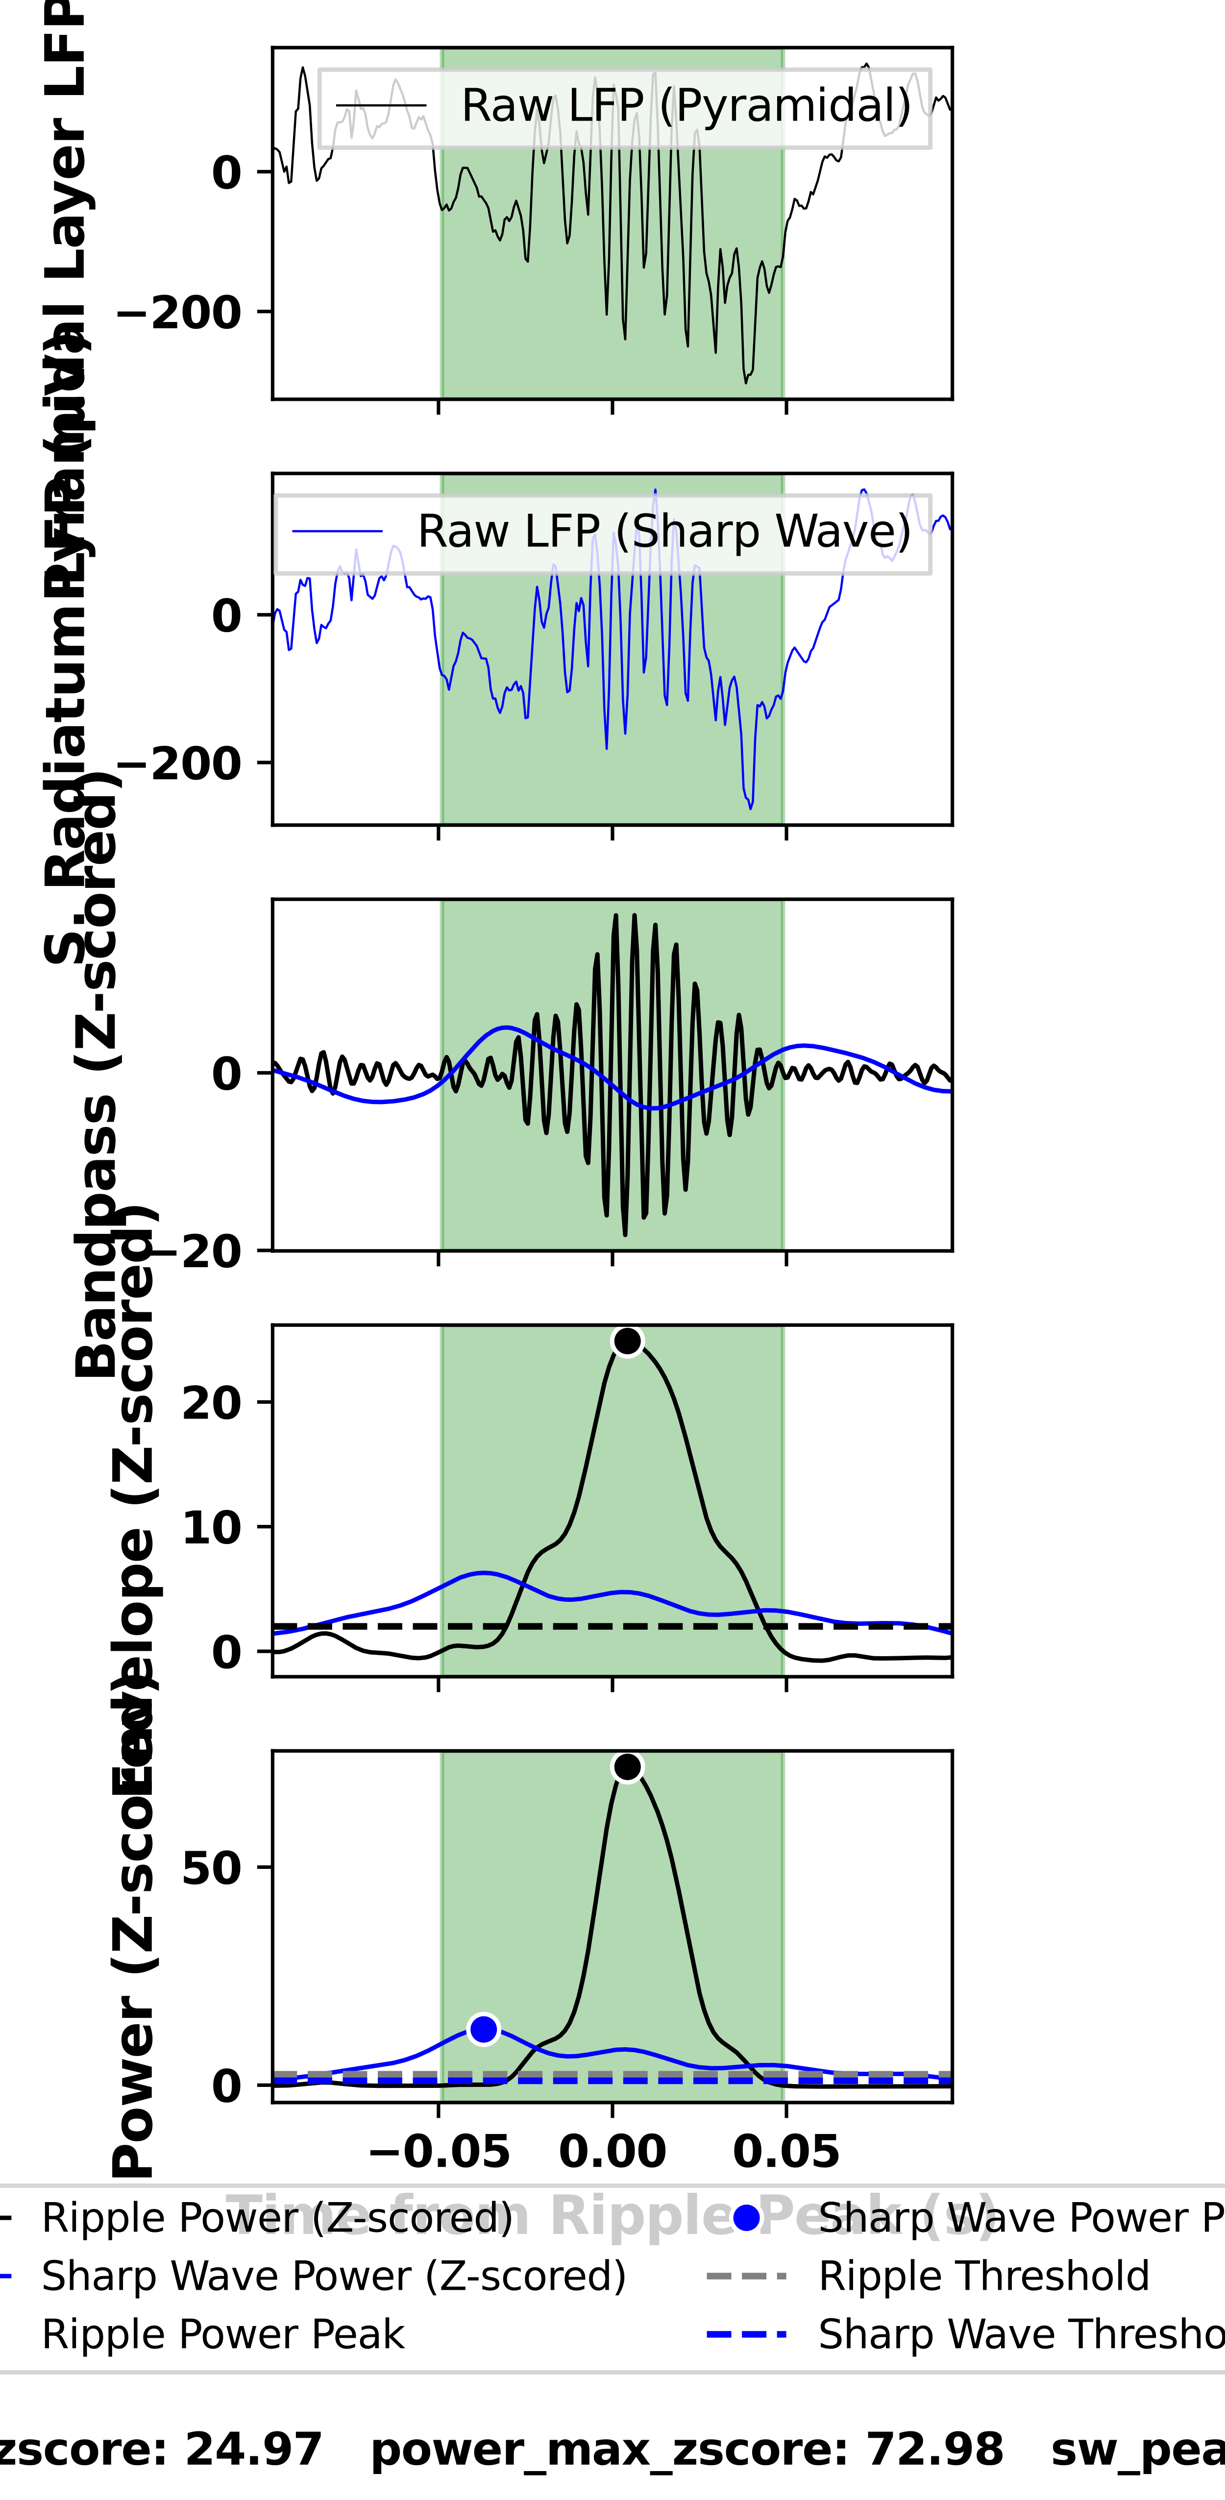<?xml version="1.0" encoding="utf-8" standalone="no"?>
<!DOCTYPE svg PUBLIC "-//W3C//DTD SVG 1.1//EN"
  "http://www.w3.org/Graphics/SVG/1.1/DTD/svg11.dtd">
<svg xmlns:xlink="http://www.w3.org/1999/xlink" width="277.795pt" height="566.929pt" viewBox="0 0 277.795 566.929" xmlns="http://www.w3.org/2000/svg" version="1.1">
 <defs>
  <style type="text/css">*{stroke-linejoin: round; stroke-linecap: butt}</style>
 </defs>
 <g id="figure_1">
  <g id="patch_1">
   <path d="M 0 566.929 
L 277.795 566.929 
L 277.795 0 
L 0 0 
z
" style="fill: #ffffff"/>
  </g>
  <g id="axes_1">
   <g id="patch_2">
    <path d="M 61.824 90.545 
L 215.971 90.545 
L 215.971 10.8 
L 61.824 10.8 
z
" style="fill: #ffffff"/>
   </g>
   <g id="patch_3">
    <path d="M 100.229 90.545 
L 177.566 90.545 
L 177.566 10.8 
L 100.229 10.8 
z
" clip-path="url(#pbd584b39b6)" style="fill: #008000; opacity: 0.3; stroke: #008000; stroke-linejoin: miter"/>
   </g>
   <g id="matplotlib.axis_1">
    <g id="xtick_1">
     <g id="line2d_1">
      <defs>
       <path id="mdd67f2fa88" d="M 0 0 
L 0 3.5 
" style="stroke: #000000; stroke-width: 0.8"/>
      </defs>
      <g>
       <use xlink:href="#mdd67f2fa88" x="99.44" y="90.545" style="stroke: #000000; stroke-width: 0.8"/>
      </g>
     </g>
    </g>
    <g id="xtick_2">
     <g id="line2d_2">
      <g>
       <use xlink:href="#mdd67f2fa88" x="138.898" y="90.545" style="stroke: #000000; stroke-width: 0.8"/>
      </g>
     </g>
    </g>
    <g id="xtick_3">
     <g id="line2d_3">
      <g>
       <use xlink:href="#mdd67f2fa88" x="178.355" y="90.545" style="stroke: #000000; stroke-width: 0.8"/>
      </g>
     </g>
    </g>
   </g>
   <g id="matplotlib.axis_2">
    <g id="ytick_1">
     <g id="line2d_4">
      <defs>
       <path id="ma2798139bf" d="M 0 0 
L -3.5 0 
" style="stroke: #000000; stroke-width: 0.8"/>
      </defs>
      <g>
       <use xlink:href="#ma2798139bf" x="61.824" y="70.637" style="stroke: #000000; stroke-width: 0.8"/>
      </g>
     </g>
     <g id="text_1">
      <!-- −200 -->
      <g transform="translate(25.571 74.436) scale(0.1 -0.1)">
       <defs>
        <path id="DejaVuSans-Bold-2212" d="M 678 2375 
L 4684 2375 
L 4684 1638 
L 678 1638 
L 678 2375 
z
" transform="scale(0.016)"/>
        <path id="DejaVuSans-Bold-32" d="M 1844 884 
L 3897 884 
L 3897 0 
L 506 0 
L 506 884 
L 2209 2388 
Q 2438 2594 2547 2791 
Q 2656 2988 2656 3200 
Q 2656 3528 2436 3728 
Q 2216 3928 1850 3928 
Q 1569 3928 1234 3808 
Q 900 3688 519 3450 
L 519 4475 
Q 925 4609 1322 4679 
Q 1719 4750 2100 4750 
Q 2938 4750 3402 4381 
Q 3866 4013 3866 3353 
Q 3866 2972 3669 2642 
Q 3472 2313 2841 1759 
L 1844 884 
z
" transform="scale(0.016)"/>
        <path id="DejaVuSans-Bold-30" d="M 2944 2338 
Q 2944 3213 2780 3570 
Q 2616 3928 2228 3928 
Q 1841 3928 1675 3570 
Q 1509 3213 1509 2338 
Q 1509 1453 1675 1090 
Q 1841 728 2228 728 
Q 2613 728 2778 1090 
Q 2944 1453 2944 2338 
z
M 4147 2328 
Q 4147 1169 3647 539 
Q 3147 -91 2228 -91 
Q 1306 -91 806 539 
Q 306 1169 306 2328 
Q 306 3491 806 4120 
Q 1306 4750 2228 4750 
Q 3147 4750 3647 4120 
Q 4147 3491 4147 2328 
z
" transform="scale(0.016)"/>
       </defs>
       <use xlink:href="#DejaVuSans-Bold-2212"/>
       <use xlink:href="#DejaVuSans-Bold-32" transform="translate(83.789 0)"/>
       <use xlink:href="#DejaVuSans-Bold-30" transform="translate(153.369 0)"/>
       <use xlink:href="#DejaVuSans-Bold-30" transform="translate(222.949 0)"/>
      </g>
     </g>
    </g>
    <g id="ytick_2">
     <g id="line2d_5">
      <g>
       <use xlink:href="#ma2798139bf" x="61.824" y="38.937" style="stroke: #000000; stroke-width: 0.8"/>
      </g>
     </g>
     <g id="text_2">
      <!-- 0 -->
      <g transform="translate(47.867 42.736) scale(0.1 -0.1)">
       <use xlink:href="#DejaVuSans-Bold-30"/>
      </g>
     </g>
    </g>
    <g id="text_3">
     <!-- Pyramidal Layer LFP (μV) -->
     <g transform="translate(18.982 136.564) rotate(-90) scale(0.12 -0.12)">
      <defs>
       <path id="DejaVuSans-Bold-50" d="M 588 4666 
L 2584 4666 
Q 3475 4666 3951 4270 
Q 4428 3875 4428 3144 
Q 4428 2409 3951 2014 
Q 3475 1619 2584 1619 
L 1791 1619 
L 1791 0 
L 588 0 
L 588 4666 
z
M 1791 3794 
L 1791 2491 
L 2456 2491 
Q 2806 2491 2997 2661 
Q 3188 2831 3188 3144 
Q 3188 3456 2997 3625 
Q 2806 3794 2456 3794 
L 1791 3794 
z
" transform="scale(0.016)"/>
       <path id="DejaVuSans-Bold-79" d="M 78 3500 
L 1197 3500 
L 2138 1125 
L 2938 3500 
L 4056 3500 
L 2584 -331 
Q 2363 -916 2067 -1148 
Q 1772 -1381 1288 -1381 
L 641 -1381 
L 641 -647 
L 991 -647 
Q 1275 -647 1404 -556 
Q 1534 -466 1606 -231 
L 1638 -134 
L 78 3500 
z
" transform="scale(0.016)"/>
       <path id="DejaVuSans-Bold-72" d="M 3138 2547 
Q 2991 2616 2845 2648 
Q 2700 2681 2553 2681 
Q 2122 2681 1889 2404 
Q 1656 2128 1656 1613 
L 1656 0 
L 538 0 
L 538 3500 
L 1656 3500 
L 1656 2925 
Q 1872 3269 2151 3426 
Q 2431 3584 2822 3584 
Q 2878 3584 2943 3579 
Q 3009 3575 3134 3559 
L 3138 2547 
z
" transform="scale(0.016)"/>
       <path id="DejaVuSans-Bold-61" d="M 2106 1575 
Q 1756 1575 1579 1456 
Q 1403 1338 1403 1106 
Q 1403 894 1545 773 
Q 1688 653 1941 653 
Q 2256 653 2472 879 
Q 2688 1106 2688 1447 
L 2688 1575 
L 2106 1575 
z
M 3816 1997 
L 3816 0 
L 2688 0 
L 2688 519 
Q 2463 200 2181 54 
Q 1900 -91 1497 -91 
Q 953 -91 614 226 
Q 275 544 275 1050 
Q 275 1666 698 1953 
Q 1122 2241 2028 2241 
L 2688 2241 
L 2688 2328 
Q 2688 2594 2478 2717 
Q 2269 2841 1825 2841 
Q 1466 2841 1156 2769 
Q 847 2697 581 2553 
L 581 3406 
Q 941 3494 1303 3539 
Q 1666 3584 2028 3584 
Q 2975 3584 3395 3211 
Q 3816 2838 3816 1997 
z
" transform="scale(0.016)"/>
       <path id="DejaVuSans-Bold-6d" d="M 3781 2919 
Q 3994 3244 4286 3414 
Q 4578 3584 4928 3584 
Q 5531 3584 5847 3212 
Q 6163 2841 6163 2131 
L 6163 0 
L 5038 0 
L 5038 1825 
Q 5041 1866 5042 1909 
Q 5044 1953 5044 2034 
Q 5044 2406 4934 2573 
Q 4825 2741 4581 2741 
Q 4263 2741 4089 2478 
Q 3916 2216 3909 1719 
L 3909 0 
L 2784 0 
L 2784 1825 
Q 2784 2406 2684 2573 
Q 2584 2741 2328 2741 
Q 2006 2741 1831 2477 
Q 1656 2213 1656 1722 
L 1656 0 
L 531 0 
L 531 3500 
L 1656 3500 
L 1656 2988 
Q 1863 3284 2130 3434 
Q 2397 3584 2719 3584 
Q 3081 3584 3359 3409 
Q 3638 3234 3781 2919 
z
" transform="scale(0.016)"/>
       <path id="DejaVuSans-Bold-69" d="M 538 3500 
L 1656 3500 
L 1656 0 
L 538 0 
L 538 3500 
z
M 538 4863 
L 1656 4863 
L 1656 3950 
L 538 3950 
L 538 4863 
z
" transform="scale(0.016)"/>
       <path id="DejaVuSans-Bold-64" d="M 2919 2988 
L 2919 4863 
L 4044 4863 
L 4044 0 
L 2919 0 
L 2919 506 
Q 2688 197 2409 53 
Q 2131 -91 1766 -91 
Q 1119 -91 703 423 
Q 288 938 288 1747 
Q 288 2556 703 3070 
Q 1119 3584 1766 3584 
Q 2128 3584 2408 3439 
Q 2688 3294 2919 2988 
z
M 2181 722 
Q 2541 722 2730 984 
Q 2919 1247 2919 1747 
Q 2919 2247 2730 2509 
Q 2541 2772 2181 2772 
Q 1825 2772 1636 2509 
Q 1447 2247 1447 1747 
Q 1447 1247 1636 984 
Q 1825 722 2181 722 
z
" transform="scale(0.016)"/>
       <path id="DejaVuSans-Bold-6c" d="M 538 4863 
L 1656 4863 
L 1656 0 
L 538 0 
L 538 4863 
z
" transform="scale(0.016)"/>
       <path id="DejaVuSans-Bold-20" transform="scale(0.016)"/>
       <path id="DejaVuSans-Bold-4c" d="M 588 4666 
L 1791 4666 
L 1791 909 
L 3903 909 
L 3903 0 
L 588 0 
L 588 4666 
z
" transform="scale(0.016)"/>
       <path id="DejaVuSans-Bold-65" d="M 4031 1759 
L 4031 1441 
L 1416 1441 
Q 1456 1047 1700 850 
Q 1944 653 2381 653 
Q 2734 653 3104 758 
Q 3475 863 3866 1075 
L 3866 213 
Q 3469 63 3072 -14 
Q 2675 -91 2278 -91 
Q 1328 -91 801 392 
Q 275 875 275 1747 
Q 275 2603 792 3093 
Q 1309 3584 2216 3584 
Q 3041 3584 3536 3087 
Q 4031 2591 4031 1759 
z
M 2881 2131 
Q 2881 2450 2695 2645 
Q 2509 2841 2209 2841 
Q 1884 2841 1681 2658 
Q 1478 2475 1428 2131 
L 2881 2131 
z
" transform="scale(0.016)"/>
       <path id="DejaVuSans-Bold-46" d="M 588 4666 
L 3834 4666 
L 3834 3756 
L 1791 3756 
L 1791 2888 
L 3713 2888 
L 3713 1978 
L 1791 1978 
L 1791 0 
L 588 0 
L 588 4666 
z
" transform="scale(0.016)"/>
       <path id="DejaVuSans-Bold-28" d="M 2413 -844 
L 1484 -844 
Q 1006 -72 778 623 
Q 550 1319 550 2003 
Q 550 2688 779 3389 
Q 1009 4091 1484 4856 
L 2413 4856 
Q 2013 4116 1813 3408 
Q 1613 2700 1613 2009 
Q 1613 1319 1811 609 
Q 2009 -100 2413 -844 
z
" transform="scale(0.016)"/>
       <path id="DejaVuSans-Bold-3bc" d="M 544 -1338 
L 544 3500 
L 1672 3500 
L 1672 1466 
Q 1672 1103 1828 926 
Q 1984 750 2303 750 
Q 2625 750 2781 926 
Q 2938 1103 2938 1466 
L 2938 3500 
L 4063 3500 
L 4063 1159 
Q 4063 938 4114 850 
Q 4166 763 4288 763 
Q 4344 763 4395 778 
Q 4447 794 4506 831 
L 4506 50 
Q 4341 -22 4195 -56 
Q 4050 -91 3909 -91 
Q 3631 -91 3454 26 
Q 3278 144 3169 403 
Q 3022 156 2811 32 
Q 2600 -91 2322 -91 
Q 2091 -91 1928 -17 
Q 1766 56 1672 206 
L 1672 -1338 
L 544 -1338 
z
" transform="scale(0.016)"/>
       <path id="DejaVuSans-Bold-56" d="M 31 4666 
L 1241 4666 
L 2478 1222 
L 3713 4666 
L 4922 4666 
L 3194 0 
L 1759 0 
L 31 4666 
z
" transform="scale(0.016)"/>
       <path id="DejaVuSans-Bold-29" d="M 513 -844 
Q 913 -100 1113 609 
Q 1313 1319 1313 2009 
Q 1313 2700 1113 3408 
Q 913 4116 513 4856 
L 1441 4856 
Q 1916 4091 2145 3389 
Q 2375 2688 2375 2003 
Q 2375 1319 2147 623 
Q 1919 -72 1441 -844 
L 513 -844 
z
" transform="scale(0.016)"/>
      </defs>
      <use xlink:href="#DejaVuSans-Bold-50"/>
      <use xlink:href="#DejaVuSans-Bold-79" transform="translate(75.166 0)"/>
      <use xlink:href="#DejaVuSans-Bold-72" transform="translate(140.352 0)"/>
      <use xlink:href="#DejaVuSans-Bold-61" transform="translate(189.668 0)"/>
      <use xlink:href="#DejaVuSans-Bold-6d" transform="translate(257.148 0)"/>
      <use xlink:href="#DejaVuSans-Bold-69" transform="translate(361.348 0)"/>
      <use xlink:href="#DejaVuSans-Bold-64" transform="translate(395.625 0)"/>
      <use xlink:href="#DejaVuSans-Bold-61" transform="translate(467.207 0)"/>
      <use xlink:href="#DejaVuSans-Bold-6c" transform="translate(534.688 0)"/>
      <use xlink:href="#DejaVuSans-Bold-20" transform="translate(568.965 0)"/>
      <use xlink:href="#DejaVuSans-Bold-4c" transform="translate(603.779 0)"/>
      <use xlink:href="#DejaVuSans-Bold-61" transform="translate(667.5 0)"/>
      <use xlink:href="#DejaVuSans-Bold-79" transform="translate(731.855 0)"/>
      <use xlink:href="#DejaVuSans-Bold-65" transform="translate(797.041 0)"/>
      <use xlink:href="#DejaVuSans-Bold-72" transform="translate(864.863 0)"/>
      <use xlink:href="#DejaVuSans-Bold-20" transform="translate(914.18 0)"/>
      <use xlink:href="#DejaVuSans-Bold-4c" transform="translate(948.994 0)"/>
      <use xlink:href="#DejaVuSans-Bold-46" transform="translate(1012.715 0)"/>
      <use xlink:href="#DejaVuSans-Bold-50" transform="translate(1081.025 0)"/>
      <use xlink:href="#DejaVuSans-Bold-20" transform="translate(1154.316 0)"/>
      <use xlink:href="#DejaVuSans-Bold-28" transform="translate(1189.131 0)"/>
      <use xlink:href="#DejaVuSans-Bold-3bc" transform="translate(1234.834 0)"/>
      <use xlink:href="#DejaVuSans-Bold-56" transform="translate(1308.418 0)"/>
      <use xlink:href="#DejaVuSans-Bold-29" transform="translate(1385.811 0)"/>
     </g>
    </g>
   </g>
   <g id="line2d_6">
    <path d="M 61.824 34.034 
L 62.35 33.621 
L 62.877 33.901 
L 63.403 34.503 
L 64.455 38.924 
L 64.981 37.795 
L 65.507 41.493 
L 66.033 41.176 
L 67.085 25.273 
L 67.611 24.655 
L 68.138 17.775 
L 68.664 15.286 
L 69.19 17.196 
L 70.242 23.85 
L 70.768 32.453 
L 71.294 38.006 
L 71.82 40.987 
L 72.346 40.453 
L 72.872 38.162 
L 73.398 37.626 
L 74.451 36.067 
L 74.977 35.869 
L 75.503 33.404 
L 76.029 29.387 
L 76.555 27.748 
L 77.081 27.748 
L 77.607 27.585 
L 78.133 26.644 
L 78.659 24.759 
L 79.186 25.202 
L 79.712 31.252 
L 80.238 27.492 
L 80.764 20.519 
L 81.29 22.322 
L 81.816 24.719 
L 82.342 24.515 
L 82.868 25.885 
L 83.394 29.079 
L 83.92 30.597 
L 84.447 31.374 
L 84.973 30.319 
L 85.499 28.599 
L 86.025 28.845 
L 86.551 28.098 
L 87.077 28.003 
L 87.603 27.633 
L 88.129 25.665 
L 89.181 19.411 
L 89.708 17.994 
L 90.234 18.812 
L 91.286 21.384 
L 91.812 23.027 
L 92.338 25.108 
L 92.864 26.473 
L 93.39 29.002 
L 93.916 29.172 
L 94.968 26.568 
L 95.495 27.112 
L 96.021 26.339 
L 97.073 29.593 
L 97.599 30.58 
L 98.125 32.662 
L 98.651 38.685 
L 99.177 43.115 
L 99.703 46.102 
L 100.229 47.631 
L 100.756 47.195 
L 101.282 46.391 
L 101.808 47.731 
L 102.334 47.293 
L 102.86 45.808 
L 103.386 44.863 
L 103.912 42.663 
L 104.438 39.564 
L 104.964 38.04 
L 106.017 38.087 
L 108.121 42.576 
L 108.647 44.585 
L 109.173 44.546 
L 110.225 46.06 
L 110.751 47.176 
L 111.804 52.543 
L 112.33 52.225 
L 112.856 53.618 
L 113.382 54.523 
L 113.908 53.125 
L 114.434 49.791 
L 114.96 49.25 
L 115.486 50.129 
L 116.012 49.22 
L 116.538 46.963 
L 117.065 45.526 
L 118.117 48.908 
L 118.643 52.263 
L 119.169 58.655 
L 119.695 59.339 
L 120.221 51.254 
L 120.747 39.056 
L 121.273 30.067 
L 121.799 24.942 
L 122.326 28.13 
L 122.852 34.036 
L 123.378 36.996 
L 124.43 32.467 
L 124.956 26.698 
L 125.482 22.282 
L 126.008 21.686 
L 126.534 24.829 
L 127.06 30.059 
L 128.113 49.9 
L 128.639 55.174 
L 129.165 53.453 
L 129.691 45.635 
L 130.217 35.272 
L 130.743 29.735 
L 131.269 32.529 
L 131.795 33.512 
L 132.321 36.846 
L 132.848 43.714 
L 133.374 48.668 
L 134.426 22.099 
L 134.952 17.594 
L 135.478 20.791 
L 136.004 29.593 
L 136.53 42.446 
L 137.056 59.316 
L 137.582 71.346 
L 138.108 59.011 
L 138.635 35.578 
L 139.161 19.202 
L 139.687 21.49 
L 140.213 24.633 
L 141.265 72.403 
L 141.791 76.947 
L 142.843 40.927 
L 143.369 32.093 
L 143.896 27.145 
L 144.422 25.674 
L 144.948 30.993 
L 145.474 44.173 
L 146 60.671 
L 146.526 57.452 
L 147.578 26.512 
L 148.104 16.857 
L 148.63 16.476 
L 149.157 28.243 
L 150.209 60.911 
L 150.735 71.316 
L 151.261 67.048 
L 152.313 29.029 
L 152.839 19.602 
L 153.365 27.442 
L 154.944 58.54 
L 155.47 74.667 
L 155.996 78.556 
L 157.048 39.488 
L 157.574 30.264 
L 158.1 29.395 
L 158.626 33.091 
L 159.678 57.108 
L 160.205 61.946 
L 160.731 63.861 
L 161.257 66.933 
L 162.309 80.014 
L 162.835 65.242 
L 163.361 56.487 
L 163.887 60.608 
L 164.413 68.679 
L 164.939 64.777 
L 165.466 63 
L 165.992 61.991 
L 166.518 57.639 
L 167.044 56.331 
L 167.57 60.698 
L 168.096 68.729 
L 168.622 83.642 
L 169.148 86.92 
L 169.674 85.005 
L 170.2 84.978 
L 170.727 83.89 
L 171.779 63.007 
L 172.305 60.69 
L 172.831 59.272 
L 173.357 60.967 
L 173.883 64.844 
L 174.409 66.41 
L 174.935 64.581 
L 175.461 62.264 
L 175.988 60.546 
L 176.514 60.401 
L 177.04 60.573 
L 177.566 58.176 
L 178.092 52.638 
L 178.618 50.079 
L 179.144 49.306 
L 179.67 47.465 
L 180.196 45.104 
L 180.722 45.462 
L 181.248 46.699 
L 181.775 46.632 
L 182.301 47.314 
L 182.827 47.229 
L 183.353 45.651 
L 183.879 43.536 
L 184.405 44.077 
L 185.457 40.932 
L 186.509 36.645 
L 187.036 35.476 
L 187.562 35.785 
L 188.088 35.094 
L 188.614 35.002 
L 189.14 35.584 
L 189.666 36.357 
L 190.192 36.587 
L 190.718 35.686 
L 191.77 27.823 
L 192.297 26.262 
L 192.823 25.555 
L 194.401 19.263 
L 194.927 16.46 
L 195.453 15.248 
L 195.979 15.258 
L 196.505 14.425 
L 197.031 15.3 
L 198.084 20.665 
L 199.136 26.824 
L 199.662 27.858 
L 200.188 29.815 
L 200.714 30.842 
L 201.766 30.209 
L 202.292 30.164 
L 202.819 29.437 
L 203.345 29.334 
L 203.871 28.557 
L 205.975 19.106 
L 207.027 16.733 
L 207.553 16.687 
L 208.079 18.421 
L 209.132 24.209 
L 209.658 25.548 
L 210.71 26.32 
L 211.236 25.591 
L 212.288 22.105 
L 212.814 22.826 
L 213.34 22.407 
L 213.867 21.757 
L 214.393 22.151 
L 215.445 24.873 
L 215.971 24.564 
L 215.971 24.564 
" clip-path="url(#pbd584b39b6)" style="fill: none; stroke: #000000; stroke-width: 0.5; stroke-linecap: square"/>
   </g>
   <g id="patch_4">
    <path d="M 61.824 90.545 
L 61.824 10.8 
" style="fill: none; stroke: #000000; stroke-width: 0.8; stroke-linejoin: miter; stroke-linecap: square"/>
   </g>
   <g id="patch_5">
    <path d="M 215.971 90.545 
L 215.971 10.8 
" style="fill: none; stroke: #000000; stroke-width: 0.8; stroke-linejoin: miter; stroke-linecap: square"/>
   </g>
   <g id="patch_6">
    <path d="M 61.824 90.545 
L 215.971 90.545 
" style="fill: none; stroke: #000000; stroke-width: 0.8; stroke-linejoin: miter; stroke-linecap: square"/>
   </g>
   <g id="patch_7">
    <path d="M 61.824 10.8 
L 215.971 10.8 
" style="fill: none; stroke: #000000; stroke-width: 0.8; stroke-linejoin: miter; stroke-linecap: square"/>
   </g>
   <g id="legend_1">
    <g id="patch_8">
     <path d="M 72.468 33.478 
L 210.971 33.478 
L 210.971 15.8 
L 72.468 15.8 
z
" style="fill: #ffffff; opacity: 0.8; stroke: #cccccc; stroke-linejoin: miter"/>
    </g>
    <g id="line2d_7">
     <path d="M 76.468 23.898 
L 86.468 23.898 
L 96.468 23.898 
" style="fill: none; stroke: #000000; stroke-width: 0.5; stroke-linecap: square"/>
    </g>
    <g id="text_4">
     <!-- Raw LFP (Pyramidal) -->
     <g transform="translate(104.468 27.398) scale(0.1 -0.1)">
      <defs>
       <path id="DejaVuSans-52" d="M 2841 2188 
Q 3044 2119 3236 1894 
Q 3428 1669 3622 1275 
L 4263 0 
L 3584 0 
L 2988 1197 
Q 2756 1666 2539 1819 
Q 2322 1972 1947 1972 
L 1259 1972 
L 1259 0 
L 628 0 
L 628 4666 
L 2053 4666 
Q 2853 4666 3247 4331 
Q 3641 3997 3641 3322 
Q 3641 2881 3436 2590 
Q 3231 2300 2841 2188 
z
M 1259 4147 
L 1259 2491 
L 2053 2491 
Q 2509 2491 2742 2702 
Q 2975 2913 2975 3322 
Q 2975 3731 2742 3939 
Q 2509 4147 2053 4147 
L 1259 4147 
z
" transform="scale(0.016)"/>
       <path id="DejaVuSans-61" d="M 2194 1759 
Q 1497 1759 1228 1600 
Q 959 1441 959 1056 
Q 959 750 1161 570 
Q 1363 391 1709 391 
Q 2188 391 2477 730 
Q 2766 1069 2766 1631 
L 2766 1759 
L 2194 1759 
z
M 3341 1997 
L 3341 0 
L 2766 0 
L 2766 531 
Q 2569 213 2275 61 
Q 1981 -91 1556 -91 
Q 1019 -91 701 211 
Q 384 513 384 1019 
Q 384 1609 779 1909 
Q 1175 2209 1959 2209 
L 2766 2209 
L 2766 2266 
Q 2766 2663 2505 2880 
Q 2244 3097 1772 3097 
Q 1472 3097 1187 3025 
Q 903 2953 641 2809 
L 641 3341 
Q 956 3463 1253 3523 
Q 1550 3584 1831 3584 
Q 2591 3584 2966 3190 
Q 3341 2797 3341 1997 
z
" transform="scale(0.016)"/>
       <path id="DejaVuSans-77" d="M 269 3500 
L 844 3500 
L 1563 769 
L 2278 3500 
L 2956 3500 
L 3675 769 
L 4391 3500 
L 4966 3500 
L 4050 0 
L 3372 0 
L 2619 2869 
L 1863 0 
L 1184 0 
L 269 3500 
z
" transform="scale(0.016)"/>
       <path id="DejaVuSans-20" transform="scale(0.016)"/>
       <path id="DejaVuSans-4c" d="M 628 4666 
L 1259 4666 
L 1259 531 
L 3531 531 
L 3531 0 
L 628 0 
L 628 4666 
z
" transform="scale(0.016)"/>
       <path id="DejaVuSans-46" d="M 628 4666 
L 3309 4666 
L 3309 4134 
L 1259 4134 
L 1259 2759 
L 3109 2759 
L 3109 2228 
L 1259 2228 
L 1259 0 
L 628 0 
L 628 4666 
z
" transform="scale(0.016)"/>
       <path id="DejaVuSans-50" d="M 1259 4147 
L 1259 2394 
L 2053 2394 
Q 2494 2394 2734 2622 
Q 2975 2850 2975 3272 
Q 2975 3691 2734 3919 
Q 2494 4147 2053 4147 
L 1259 4147 
z
M 628 4666 
L 2053 4666 
Q 2838 4666 3239 4311 
Q 3641 3956 3641 3272 
Q 3641 2581 3239 2228 
Q 2838 1875 2053 1875 
L 1259 1875 
L 1259 0 
L 628 0 
L 628 4666 
z
" transform="scale(0.016)"/>
       <path id="DejaVuSans-28" d="M 1984 4856 
Q 1566 4138 1362 3434 
Q 1159 2731 1159 2009 
Q 1159 1288 1364 580 
Q 1569 -128 1984 -844 
L 1484 -844 
Q 1016 -109 783 600 
Q 550 1309 550 2009 
Q 550 2706 781 3412 
Q 1013 4119 1484 4856 
L 1984 4856 
z
" transform="scale(0.016)"/>
       <path id="DejaVuSans-79" d="M 2059 -325 
Q 1816 -950 1584 -1140 
Q 1353 -1331 966 -1331 
L 506 -1331 
L 506 -850 
L 844 -850 
Q 1081 -850 1212 -737 
Q 1344 -625 1503 -206 
L 1606 56 
L 191 3500 
L 800 3500 
L 1894 763 
L 2988 3500 
L 3597 3500 
L 2059 -325 
z
" transform="scale(0.016)"/>
       <path id="DejaVuSans-72" d="M 2631 2963 
Q 2534 3019 2420 3045 
Q 2306 3072 2169 3072 
Q 1681 3072 1420 2755 
Q 1159 2438 1159 1844 
L 1159 0 
L 581 0 
L 581 3500 
L 1159 3500 
L 1159 2956 
Q 1341 3275 1631 3429 
Q 1922 3584 2338 3584 
Q 2397 3584 2469 3576 
Q 2541 3569 2628 3553 
L 2631 2963 
z
" transform="scale(0.016)"/>
       <path id="DejaVuSans-6d" d="M 3328 2828 
Q 3544 3216 3844 3400 
Q 4144 3584 4550 3584 
Q 5097 3584 5394 3201 
Q 5691 2819 5691 2113 
L 5691 0 
L 5113 0 
L 5113 2094 
Q 5113 2597 4934 2840 
Q 4756 3084 4391 3084 
Q 3944 3084 3684 2787 
Q 3425 2491 3425 1978 
L 3425 0 
L 2847 0 
L 2847 2094 
Q 2847 2600 2669 2842 
Q 2491 3084 2119 3084 
Q 1678 3084 1418 2786 
Q 1159 2488 1159 1978 
L 1159 0 
L 581 0 
L 581 3500 
L 1159 3500 
L 1159 2956 
Q 1356 3278 1631 3431 
Q 1906 3584 2284 3584 
Q 2666 3584 2933 3390 
Q 3200 3197 3328 2828 
z
" transform="scale(0.016)"/>
       <path id="DejaVuSans-69" d="M 603 3500 
L 1178 3500 
L 1178 0 
L 603 0 
L 603 3500 
z
M 603 4863 
L 1178 4863 
L 1178 4134 
L 603 4134 
L 603 4863 
z
" transform="scale(0.016)"/>
       <path id="DejaVuSans-64" d="M 2906 2969 
L 2906 4863 
L 3481 4863 
L 3481 0 
L 2906 0 
L 2906 525 
Q 2725 213 2448 61 
Q 2172 -91 1784 -91 
Q 1150 -91 751 415 
Q 353 922 353 1747 
Q 353 2572 751 3078 
Q 1150 3584 1784 3584 
Q 2172 3584 2448 3432 
Q 2725 3281 2906 2969 
z
M 947 1747 
Q 947 1113 1208 752 
Q 1469 391 1925 391 
Q 2381 391 2643 752 
Q 2906 1113 2906 1747 
Q 2906 2381 2643 2742 
Q 2381 3103 1925 3103 
Q 1469 3103 1208 2742 
Q 947 2381 947 1747 
z
" transform="scale(0.016)"/>
       <path id="DejaVuSans-6c" d="M 603 4863 
L 1178 4863 
L 1178 0 
L 603 0 
L 603 4863 
z
" transform="scale(0.016)"/>
       <path id="DejaVuSans-29" d="M 513 4856 
L 1013 4856 
Q 1481 4119 1714 3412 
Q 1947 2706 1947 2009 
Q 1947 1309 1714 600 
Q 1481 -109 1013 -844 
L 513 -844 
Q 928 -128 1133 580 
Q 1338 1288 1338 2009 
Q 1338 2731 1133 3434 
Q 928 4138 513 4856 
z
" transform="scale(0.016)"/>
      </defs>
      <use xlink:href="#DejaVuSans-52"/>
      <use xlink:href="#DejaVuSans-61" transform="translate(67.232 0)"/>
      <use xlink:href="#DejaVuSans-77" transform="translate(128.512 0)"/>
      <use xlink:href="#DejaVuSans-20" transform="translate(210.299 0)"/>
      <use xlink:href="#DejaVuSans-4c" transform="translate(242.086 0)"/>
      <use xlink:href="#DejaVuSans-46" transform="translate(297.799 0)"/>
      <use xlink:href="#DejaVuSans-50" transform="translate(355.318 0)"/>
      <use xlink:href="#DejaVuSans-20" transform="translate(415.621 0)"/>
      <use xlink:href="#DejaVuSans-28" transform="translate(447.408 0)"/>
      <use xlink:href="#DejaVuSans-50" transform="translate(486.422 0)"/>
      <use xlink:href="#DejaVuSans-79" transform="translate(546.725 0)"/>
      <use xlink:href="#DejaVuSans-72" transform="translate(605.904 0)"/>
      <use xlink:href="#DejaVuSans-61" transform="translate(647.018 0)"/>
      <use xlink:href="#DejaVuSans-6d" transform="translate(708.297 0)"/>
      <use xlink:href="#DejaVuSans-69" transform="translate(805.709 0)"/>
      <use xlink:href="#DejaVuSans-64" transform="translate(833.492 0)"/>
      <use xlink:href="#DejaVuSans-61" transform="translate(896.969 0)"/>
      <use xlink:href="#DejaVuSans-6c" transform="translate(958.248 0)"/>
      <use xlink:href="#DejaVuSans-29" transform="translate(986.031 0)"/>
     </g>
    </g>
   </g>
  </g>
  <g id="axes_2">
   <g id="patch_9">
    <path d="M 61.824 187.107 
L 215.971 187.107 
L 215.971 107.362 
L 61.824 107.362 
z
" style="fill: #ffffff"/>
   </g>
   <g id="patch_10">
    <path d="M 100.229 187.107 
L 177.566 187.107 
L 177.566 107.362 
L 100.229 107.362 
z
" clip-path="url(#p2eedef71b3)" style="fill: #008000; opacity: 0.3; stroke: #008000; stroke-linejoin: miter"/>
   </g>
   <g id="matplotlib.axis_3">
    <g id="xtick_4">
     <g id="line2d_8">
      <g>
       <use xlink:href="#mdd67f2fa88" x="99.44" y="187.107" style="stroke: #000000; stroke-width: 0.8"/>
      </g>
     </g>
    </g>
    <g id="xtick_5">
     <g id="line2d_9">
      <g>
       <use xlink:href="#mdd67f2fa88" x="138.898" y="187.107" style="stroke: #000000; stroke-width: 0.8"/>
      </g>
     </g>
    </g>
    <g id="xtick_6">
     <g id="line2d_10">
      <g>
       <use xlink:href="#mdd67f2fa88" x="178.355" y="187.107" style="stroke: #000000; stroke-width: 0.8"/>
      </g>
     </g>
    </g>
   </g>
   <g id="matplotlib.axis_4">
    <g id="ytick_3">
     <g id="line2d_11">
      <g>
       <use xlink:href="#ma2798139bf" x="61.824" y="172.918" style="stroke: #000000; stroke-width: 0.8"/>
      </g>
     </g>
     <g id="text_5">
      <!-- −200 -->
      <g transform="translate(25.571 176.717) scale(0.1 -0.1)">
       <use xlink:href="#DejaVuSans-Bold-2212"/>
       <use xlink:href="#DejaVuSans-Bold-32" transform="translate(83.789 0)"/>
       <use xlink:href="#DejaVuSans-Bold-30" transform="translate(153.369 0)"/>
       <use xlink:href="#DejaVuSans-Bold-30" transform="translate(222.949 0)"/>
      </g>
     </g>
    </g>
    <g id="ytick_4">
     <g id="line2d_12">
      <g>
       <use xlink:href="#ma2798139bf" x="61.824" y="139.413" style="stroke: #000000; stroke-width: 0.8"/>
      </g>
     </g>
     <g id="text_6">
      <!-- 0 -->
      <g transform="translate(47.867 143.212) scale(0.1 -0.1)">
       <use xlink:href="#DejaVuSans-Bold-30"/>
      </g>
     </g>
    </g>
    <g id="text_7">
     <!-- S. Radiatum LFP (μV) -->
     <g transform="translate(19.062 219.424) rotate(-90) scale(0.12 -0.12)">
      <defs>
       <path id="DejaVuSans-Bold-53" d="M 3834 4519 
L 3834 3531 
Q 3450 3703 3084 3790 
Q 2719 3878 2394 3878 
Q 1963 3878 1756 3759 
Q 1550 3641 1550 3391 
Q 1550 3203 1689 3098 
Q 1828 2994 2194 2919 
L 2706 2816 
Q 3484 2659 3812 2340 
Q 4141 2022 4141 1434 
Q 4141 663 3683 286 
Q 3225 -91 2284 -91 
Q 1841 -91 1394 -6 
Q 947 78 500 244 
L 500 1259 
Q 947 1022 1364 901 
Q 1781 781 2169 781 
Q 2563 781 2772 912 
Q 2981 1044 2981 1288 
Q 2981 1506 2839 1625 
Q 2697 1744 2272 1838 
L 1806 1941 
Q 1106 2091 782 2419 
Q 459 2747 459 3303 
Q 459 4000 909 4375 
Q 1359 4750 2203 4750 
Q 2588 4750 2994 4692 
Q 3400 4634 3834 4519 
z
" transform="scale(0.016)"/>
       <path id="DejaVuSans-Bold-2e" d="M 653 1209 
L 1778 1209 
L 1778 0 
L 653 0 
L 653 1209 
z
" transform="scale(0.016)"/>
       <path id="DejaVuSans-Bold-52" d="M 2297 2597 
Q 2675 2597 2839 2737 
Q 3003 2878 3003 3200 
Q 3003 3519 2839 3656 
Q 2675 3794 2297 3794 
L 1791 3794 
L 1791 2597 
L 2297 2597 
z
M 1791 1766 
L 1791 0 
L 588 0 
L 588 4666 
L 2425 4666 
Q 3347 4666 3776 4356 
Q 4206 4047 4206 3378 
Q 4206 2916 3982 2619 
Q 3759 2322 3309 2181 
Q 3556 2125 3751 1926 
Q 3947 1728 4147 1325 
L 4800 0 
L 3519 0 
L 2950 1159 
Q 2778 1509 2601 1637 
Q 2425 1766 2131 1766 
L 1791 1766 
z
" transform="scale(0.016)"/>
       <path id="DejaVuSans-Bold-74" d="M 1759 4494 
L 1759 3500 
L 2913 3500 
L 2913 2700 
L 1759 2700 
L 1759 1216 
Q 1759 972 1856 886 
Q 1953 800 2241 800 
L 2816 800 
L 2816 0 
L 1856 0 
Q 1194 0 917 276 
Q 641 553 641 1216 
L 641 2700 
L 84 2700 
L 84 3500 
L 641 3500 
L 641 4494 
L 1759 4494 
z
" transform="scale(0.016)"/>
       <path id="DejaVuSans-Bold-75" d="M 500 1363 
L 500 3500 
L 1625 3500 
L 1625 3150 
Q 1625 2866 1622 2436 
Q 1619 2006 1619 1863 
Q 1619 1441 1641 1255 
Q 1663 1069 1716 984 
Q 1784 875 1895 815 
Q 2006 756 2150 756 
Q 2500 756 2700 1025 
Q 2900 1294 2900 1772 
L 2900 3500 
L 4019 3500 
L 4019 0 
L 2900 0 
L 2900 506 
Q 2647 200 2364 54 
Q 2081 -91 1741 -91 
Q 1134 -91 817 281 
Q 500 653 500 1363 
z
" transform="scale(0.016)"/>
      </defs>
      <use xlink:href="#DejaVuSans-Bold-53"/>
      <use xlink:href="#DejaVuSans-Bold-2e" transform="translate(72.021 0)"/>
      <use xlink:href="#DejaVuSans-Bold-20" transform="translate(110.01 0)"/>
      <use xlink:href="#DejaVuSans-Bold-52" transform="translate(144.824 0)"/>
      <use xlink:href="#DejaVuSans-Bold-61" transform="translate(221.826 0)"/>
      <use xlink:href="#DejaVuSans-Bold-64" transform="translate(289.307 0)"/>
      <use xlink:href="#DejaVuSans-Bold-69" transform="translate(360.889 0)"/>
      <use xlink:href="#DejaVuSans-Bold-61" transform="translate(395.166 0)"/>
      <use xlink:href="#DejaVuSans-Bold-74" transform="translate(462.646 0)"/>
      <use xlink:href="#DejaVuSans-Bold-75" transform="translate(510.449 0)"/>
      <use xlink:href="#DejaVuSans-Bold-6d" transform="translate(581.641 0)"/>
      <use xlink:href="#DejaVuSans-Bold-20" transform="translate(685.84 0)"/>
      <use xlink:href="#DejaVuSans-Bold-4c" transform="translate(720.654 0)"/>
      <use xlink:href="#DejaVuSans-Bold-46" transform="translate(784.375 0)"/>
      <use xlink:href="#DejaVuSans-Bold-50" transform="translate(852.686 0)"/>
      <use xlink:href="#DejaVuSans-Bold-20" transform="translate(925.977 0)"/>
      <use xlink:href="#DejaVuSans-Bold-28" transform="translate(960.791 0)"/>
      <use xlink:href="#DejaVuSans-Bold-3bc" transform="translate(1006.494 0)"/>
      <use xlink:href="#DejaVuSans-Bold-56" transform="translate(1080.078 0)"/>
      <use xlink:href="#DejaVuSans-Bold-29" transform="translate(1157.471 0)"/>
     </g>
    </g>
   </g>
   <g id="line2d_13">
    <path d="M 61.824 141.997 
L 62.35 139.126 
L 62.877 138.138 
L 63.403 138.506 
L 64.455 142.817 
L 64.981 143.31 
L 65.507 147.403 
L 66.033 147.099 
L 67.085 134.661 
L 67.611 134.198 
L 68.138 131.497 
L 68.664 132.599 
L 69.19 132.866 
L 69.716 131.088 
L 70.242 131.164 
L 70.768 138.242 
L 71.294 142.663 
L 71.82 145.824 
L 72.346 144.829 
L 72.872 141.71 
L 73.398 142.156 
L 73.925 142.455 
L 74.451 141.426 
L 74.977 140.715 
L 75.503 137.483 
L 76.029 132.46 
L 76.555 129.649 
L 77.081 128.424 
L 77.607 129.659 
L 78.133 130.122 
L 78.659 129.738 
L 79.186 131.107 
L 79.712 136.106 
L 80.764 124.621 
L 81.816 130.651 
L 82.342 130.279 
L 82.868 131.794 
L 83.394 134.87 
L 84.447 135.786 
L 84.973 135.097 
L 86.025 131.133 
L 86.551 130.67 
L 87.077 131.585 
L 87.603 130.463 
L 88.655 125.278 
L 89.181 123.785 
L 89.708 123.976 
L 90.234 124.363 
L 90.76 125.231 
L 91.286 127.417 
L 92.338 133.144 
L 92.864 133.171 
L 93.916 134.832 
L 94.442 135.292 
L 94.968 135.487 
L 95.495 135.928 
L 96.021 135.71 
L 96.547 135.787 
L 97.073 135.245 
L 97.599 135.429 
L 98.125 138.171 
L 98.651 144.231 
L 99.703 151.522 
L 100.229 153.051 
L 100.756 153.28 
L 101.282 154.059 
L 101.808 156.403 
L 102.86 151.017 
L 103.386 149.952 
L 103.912 148.063 
L 104.438 145.164 
L 104.964 143.482 
L 105.49 143.972 
L 106.017 144.634 
L 106.543 144.778 
L 107.069 145.081 
L 108.121 146.47 
L 109.173 149.283 
L 110.225 149.371 
L 110.751 151.356 
L 111.278 156.264 
L 111.804 158.414 
L 112.33 158.4 
L 112.856 160.492 
L 113.382 161.676 
L 113.908 160.21 
L 114.434 157.15 
L 114.96 155.87 
L 115.486 156.559 
L 116.012 156.442 
L 116.538 155.198 
L 117.065 154.579 
L 117.591 156.62 
L 118.117 155.585 
L 118.643 157.134 
L 119.169 162.865 
L 119.695 162.675 
L 121.273 138.185 
L 121.799 133.066 
L 122.326 136.145 
L 122.852 141.02 
L 123.378 142.341 
L 123.904 139.261 
L 124.43 137.791 
L 124.956 132.213 
L 125.482 128.016 
L 126.008 128.466 
L 127.06 136.957 
L 127.587 143.517 
L 128.113 152.44 
L 128.639 156.978 
L 129.165 156.617 
L 129.691 151.557 
L 130.217 142.716 
L 130.743 136.754 
L 131.269 138.565 
L 131.795 135.632 
L 132.321 137.219 
L 132.848 145.543 
L 133.374 151.088 
L 133.9 133.23 
L 134.426 122.16 
L 134.952 121.182 
L 135.478 125.575 
L 136.004 132.778 
L 136.53 143.895 
L 137.056 160.991 
L 137.582 169.822 
L 138.108 156.55 
L 138.635 134.843 
L 139.161 120.818 
L 139.687 123.55 
L 140.213 128.722 
L 140.739 140.929 
L 141.265 158.637 
L 141.791 166.379 
L 142.317 157.613 
L 142.843 139.241 
L 143.896 124.961 
L 144.422 118.701 
L 144.948 121.186 
L 145.474 135.008 
L 146 152.503 
L 146.526 148.937 
L 147.578 123.533 
L 148.104 114.664 
L 148.63 111.032 
L 149.157 118.085 
L 149.683 129.165 
L 150.735 157.728 
L 151.261 159.887 
L 151.787 146.692 
L 152.313 127.442 
L 152.839 117.833 
L 153.365 120.275 
L 154.418 134.688 
L 154.944 144.493 
L 155.47 157.168 
L 155.996 158.911 
L 156.522 143.51 
L 157.048 132.195 
L 157.574 128.186 
L 158.626 128.797 
L 159.678 146.883 
L 160.205 149.065 
L 160.731 149.849 
L 161.257 152.924 
L 162.309 163.332 
L 162.835 156.732 
L 163.361 153.526 
L 163.887 158.278 
L 164.413 164.388 
L 165.466 155.948 
L 165.992 154.272 
L 166.518 153.45 
L 167.044 155.77 
L 168.096 166.515 
L 168.622 178.711 
L 169.148 180.921 
L 169.674 181.317 
L 170.2 183.482 
L 170.727 181.828 
L 171.253 167.473 
L 171.779 159.877 
L 172.305 160.202 
L 172.831 159.208 
L 173.357 160.263 
L 173.883 162.899 
L 174.409 162.36 
L 174.935 160.917 
L 175.461 159.892 
L 175.988 157.974 
L 176.514 157.702 
L 177.04 158.469 
L 177.566 156.729 
L 178.092 152.646 
L 178.618 150.284 
L 179.67 147.548 
L 180.196 146.848 
L 182.301 149.965 
L 182.827 150.179 
L 183.353 149.379 
L 183.879 147.67 
L 184.405 146.962 
L 185.983 142.296 
L 186.509 141.053 
L 187.036 140.532 
L 188.088 137.685 
L 190.192 136.027 
L 190.718 133.604 
L 191.244 129.607 
L 191.77 126.935 
L 192.823 123.737 
L 193.349 122.353 
L 193.875 120.066 
L 194.927 113.032 
L 195.453 111.162 
L 195.979 110.987 
L 196.505 111.846 
L 197.558 115.687 
L 198.61 122.088 
L 199.136 123.494 
L 199.662 123.162 
L 200.188 125.857 
L 200.714 126.511 
L 201.24 126.123 
L 201.766 126.512 
L 202.292 127.241 
L 203.345 125.172 
L 203.871 123.72 
L 204.923 119.449 
L 205.449 117.639 
L 205.975 114.744 
L 206.501 112.485 
L 207.027 112.119 
L 207.553 113.909 
L 208.606 118.984 
L 209.132 120.202 
L 209.658 120.175 
L 210.184 120.393 
L 210.71 121.136 
L 211.236 120.76 
L 211.762 119.213 
L 212.288 118.114 
L 212.814 118.114 
L 213.34 117.155 
L 213.867 116.897 
L 214.393 117.308 
L 214.919 118.382 
L 215.445 120.008 
L 215.971 119.681 
L 215.971 119.681 
" clip-path="url(#p2eedef71b3)" style="fill: none; stroke: #0000ff; stroke-width: 0.5; stroke-linecap: square"/>
   </g>
   <g id="patch_11">
    <path d="M 61.824 187.107 
L 61.824 107.362 
" style="fill: none; stroke: #000000; stroke-width: 0.8; stroke-linejoin: miter; stroke-linecap: square"/>
   </g>
   <g id="patch_12">
    <path d="M 215.971 187.107 
L 215.971 107.362 
" style="fill: none; stroke: #000000; stroke-width: 0.8; stroke-linejoin: miter; stroke-linecap: square"/>
   </g>
   <g id="patch_13">
    <path d="M 61.824 187.107 
L 215.971 187.107 
" style="fill: none; stroke: #000000; stroke-width: 0.8; stroke-linejoin: miter; stroke-linecap: square"/>
   </g>
   <g id="patch_14">
    <path d="M 61.824 107.362 
L 215.971 107.362 
" style="fill: none; stroke: #000000; stroke-width: 0.8; stroke-linejoin: miter; stroke-linecap: square"/>
   </g>
   <g id="legend_2">
    <g id="patch_15">
     <path d="M 62.527 130.04 
L 210.971 130.04 
L 210.971 112.362 
L 62.527 112.362 
z
" style="fill: #ffffff; opacity: 0.8; stroke: #cccccc; stroke-linejoin: miter"/>
    </g>
    <g id="line2d_14">
     <path d="M 66.527 120.461 
L 76.527 120.461 
L 86.527 120.461 
" style="fill: none; stroke: #0000ff; stroke-width: 0.5; stroke-linecap: square"/>
    </g>
    <g id="text_8">
     <!-- Raw LFP (Sharp Wave) -->
     <g transform="translate(94.527 123.961) scale(0.1 -0.1)">
      <defs>
       <path id="DejaVuSans-53" d="M 3425 4513 
L 3425 3897 
Q 3066 4069 2747 4153 
Q 2428 4238 2131 4238 
Q 1616 4238 1336 4038 
Q 1056 3838 1056 3469 
Q 1056 3159 1242 3001 
Q 1428 2844 1947 2747 
L 2328 2669 
Q 3034 2534 3370 2195 
Q 3706 1856 3706 1288 
Q 3706 609 3251 259 
Q 2797 -91 1919 -91 
Q 1588 -91 1214 -16 
Q 841 59 441 206 
L 441 856 
Q 825 641 1194 531 
Q 1563 422 1919 422 
Q 2459 422 2753 634 
Q 3047 847 3047 1241 
Q 3047 1584 2836 1778 
Q 2625 1972 2144 2069 
L 1759 2144 
Q 1053 2284 737 2584 
Q 422 2884 422 3419 
Q 422 4038 858 4394 
Q 1294 4750 2059 4750 
Q 2388 4750 2728 4690 
Q 3069 4631 3425 4513 
z
" transform="scale(0.016)"/>
       <path id="DejaVuSans-68" d="M 3513 2113 
L 3513 0 
L 2938 0 
L 2938 2094 
Q 2938 2591 2744 2837 
Q 2550 3084 2163 3084 
Q 1697 3084 1428 2787 
Q 1159 2491 1159 1978 
L 1159 0 
L 581 0 
L 581 4863 
L 1159 4863 
L 1159 2956 
Q 1366 3272 1645 3428 
Q 1925 3584 2291 3584 
Q 2894 3584 3203 3211 
Q 3513 2838 3513 2113 
z
" transform="scale(0.016)"/>
       <path id="DejaVuSans-70" d="M 1159 525 
L 1159 -1331 
L 581 -1331 
L 581 3500 
L 1159 3500 
L 1159 2969 
Q 1341 3281 1617 3432 
Q 1894 3584 2278 3584 
Q 2916 3584 3314 3078 
Q 3713 2572 3713 1747 
Q 3713 922 3314 415 
Q 2916 -91 2278 -91 
Q 1894 -91 1617 61 
Q 1341 213 1159 525 
z
M 3116 1747 
Q 3116 2381 2855 2742 
Q 2594 3103 2138 3103 
Q 1681 3103 1420 2742 
Q 1159 2381 1159 1747 
Q 1159 1113 1420 752 
Q 1681 391 2138 391 
Q 2594 391 2855 752 
Q 3116 1113 3116 1747 
z
" transform="scale(0.016)"/>
       <path id="DejaVuSans-57" d="M 213 4666 
L 850 4666 
L 1831 722 
L 2809 4666 
L 3519 4666 
L 4500 722 
L 5478 4666 
L 6119 4666 
L 4947 0 
L 4153 0 
L 3169 4050 
L 2175 0 
L 1381 0 
L 213 4666 
z
" transform="scale(0.016)"/>
       <path id="DejaVuSans-76" d="M 191 3500 
L 800 3500 
L 1894 563 
L 2988 3500 
L 3597 3500 
L 2284 0 
L 1503 0 
L 191 3500 
z
" transform="scale(0.016)"/>
       <path id="DejaVuSans-65" d="M 3597 1894 
L 3597 1613 
L 953 1613 
Q 991 1019 1311 708 
Q 1631 397 2203 397 
Q 2534 397 2845 478 
Q 3156 559 3463 722 
L 3463 178 
Q 3153 47 2828 -22 
Q 2503 -91 2169 -91 
Q 1331 -91 842 396 
Q 353 884 353 1716 
Q 353 2575 817 3079 
Q 1281 3584 2069 3584 
Q 2775 3584 3186 3129 
Q 3597 2675 3597 1894 
z
M 3022 2063 
Q 3016 2534 2758 2815 
Q 2500 3097 2075 3097 
Q 1594 3097 1305 2825 
Q 1016 2553 972 2059 
L 3022 2063 
z
" transform="scale(0.016)"/>
      </defs>
      <use xlink:href="#DejaVuSans-52"/>
      <use xlink:href="#DejaVuSans-61" transform="translate(67.232 0)"/>
      <use xlink:href="#DejaVuSans-77" transform="translate(128.512 0)"/>
      <use xlink:href="#DejaVuSans-20" transform="translate(210.299 0)"/>
      <use xlink:href="#DejaVuSans-4c" transform="translate(242.086 0)"/>
      <use xlink:href="#DejaVuSans-46" transform="translate(297.799 0)"/>
      <use xlink:href="#DejaVuSans-50" transform="translate(355.318 0)"/>
      <use xlink:href="#DejaVuSans-20" transform="translate(415.621 0)"/>
      <use xlink:href="#DejaVuSans-28" transform="translate(447.408 0)"/>
      <use xlink:href="#DejaVuSans-53" transform="translate(486.422 0)"/>
      <use xlink:href="#DejaVuSans-68" transform="translate(549.898 0)"/>
      <use xlink:href="#DejaVuSans-61" transform="translate(613.277 0)"/>
      <use xlink:href="#DejaVuSans-72" transform="translate(674.557 0)"/>
      <use xlink:href="#DejaVuSans-70" transform="translate(715.67 0)"/>
      <use xlink:href="#DejaVuSans-20" transform="translate(779.146 0)"/>
      <use xlink:href="#DejaVuSans-57" transform="translate(810.934 0)"/>
      <use xlink:href="#DejaVuSans-61" transform="translate(903.436 0)"/>
      <use xlink:href="#DejaVuSans-76" transform="translate(964.715 0)"/>
      <use xlink:href="#DejaVuSans-65" transform="translate(1023.895 0)"/>
      <use xlink:href="#DejaVuSans-29" transform="translate(1085.418 0)"/>
     </g>
    </g>
   </g>
  </g>
  <g id="axes_3">
   <g id="patch_16">
    <path d="M 61.824 283.669 
L 215.971 283.669 
L 215.971 203.924 
L 61.824 203.924 
z
" style="fill: #ffffff"/>
   </g>
   <g id="patch_17">
    <path d="M 100.229 283.669 
L 177.566 283.669 
L 177.566 203.924 
L 100.229 203.924 
z
" clip-path="url(#p6c3f6d2008)" style="fill: #008000; opacity: 0.3; stroke: #008000; stroke-linejoin: miter"/>
   </g>
   <g id="matplotlib.axis_5">
    <g id="xtick_7">
     <g id="line2d_15">
      <g>
       <use xlink:href="#mdd67f2fa88" x="99.44" y="283.669" style="stroke: #000000; stroke-width: 0.8"/>
      </g>
     </g>
    </g>
    <g id="xtick_8">
     <g id="line2d_16">
      <g>
       <use xlink:href="#mdd67f2fa88" x="138.898" y="283.669" style="stroke: #000000; stroke-width: 0.8"/>
      </g>
     </g>
    </g>
    <g id="xtick_9">
     <g id="line2d_17">
      <g>
       <use xlink:href="#mdd67f2fa88" x="178.355" y="283.669" style="stroke: #000000; stroke-width: 0.8"/>
      </g>
     </g>
    </g>
   </g>
   <g id="matplotlib.axis_6">
    <g id="ytick_5">
     <g id="line2d_18">
      <g>
       <use xlink:href="#ma2798139bf" x="61.824" y="283.56" style="stroke: #000000; stroke-width: 0.8"/>
      </g>
     </g>
     <g id="text_9">
      <!-- −20 -->
      <g transform="translate(32.529 287.36) scale(0.1 -0.1)">
       <use xlink:href="#DejaVuSans-Bold-2212"/>
       <use xlink:href="#DejaVuSans-Bold-32" transform="translate(83.789 0)"/>
       <use xlink:href="#DejaVuSans-Bold-30" transform="translate(153.369 0)"/>
      </g>
     </g>
    </g>
    <g id="ytick_6">
     <g id="line2d_19">
      <g>
       <use xlink:href="#ma2798139bf" x="61.824" y="243.287" style="stroke: #000000; stroke-width: 0.8"/>
      </g>
     </g>
     <g id="text_10">
      <!-- 0 -->
      <g transform="translate(47.867 247.086) scale(0.1 -0.1)">
       <use xlink:href="#DejaVuSans-Bold-30"/>
      </g>
     </g>
    </g>
    <g id="text_11">
     <!-- Bandpass (Z-scored) -->
     <g transform="translate(26.033 313.353) rotate(-90) scale(0.12 -0.12)">
      <defs>
       <path id="DejaVuSans-Bold-42" d="M 2456 2859 
Q 2741 2859 2887 2984 
Q 3034 3109 3034 3353 
Q 3034 3594 2887 3720 
Q 2741 3847 2456 3847 
L 1791 3847 
L 1791 2859 
L 2456 2859 
z
M 2497 819 
Q 2859 819 3042 972 
Q 3225 1125 3225 1434 
Q 3225 1738 3044 1889 
Q 2863 2041 2497 2041 
L 1791 2041 
L 1791 819 
L 2497 819 
z
M 3616 2497 
Q 4003 2384 4215 2081 
Q 4428 1778 4428 1338 
Q 4428 663 3972 331 
Q 3516 0 2584 0 
L 588 0 
L 588 4666 
L 2394 4666 
Q 3366 4666 3802 4372 
Q 4238 4078 4238 3431 
Q 4238 3091 4078 2852 
Q 3919 2613 3616 2497 
z
" transform="scale(0.016)"/>
       <path id="DejaVuSans-Bold-6e" d="M 4056 2131 
L 4056 0 
L 2931 0 
L 2931 347 
L 2931 1631 
Q 2931 2084 2911 2256 
Q 2891 2428 2841 2509 
Q 2775 2619 2662 2680 
Q 2550 2741 2406 2741 
Q 2056 2741 1856 2470 
Q 1656 2200 1656 1722 
L 1656 0 
L 538 0 
L 538 3500 
L 1656 3500 
L 1656 2988 
Q 1909 3294 2193 3439 
Q 2478 3584 2822 3584 
Q 3428 3584 3742 3212 
Q 4056 2841 4056 2131 
z
" transform="scale(0.016)"/>
       <path id="DejaVuSans-Bold-70" d="M 1656 506 
L 1656 -1331 
L 538 -1331 
L 538 3500 
L 1656 3500 
L 1656 2988 
Q 1888 3294 2169 3439 
Q 2450 3584 2816 3584 
Q 3463 3584 3878 3070 
Q 4294 2556 4294 1747 
Q 4294 938 3878 423 
Q 3463 -91 2816 -91 
Q 2450 -91 2169 54 
Q 1888 200 1656 506 
z
M 2400 2772 
Q 2041 2772 1848 2508 
Q 1656 2244 1656 1747 
Q 1656 1250 1848 986 
Q 2041 722 2400 722 
Q 2759 722 2948 984 
Q 3138 1247 3138 1747 
Q 3138 2247 2948 2509 
Q 2759 2772 2400 2772 
z
" transform="scale(0.016)"/>
       <path id="DejaVuSans-Bold-73" d="M 3272 3391 
L 3272 2541 
Q 2913 2691 2578 2766 
Q 2244 2841 1947 2841 
Q 1628 2841 1473 2761 
Q 1319 2681 1319 2516 
Q 1319 2381 1436 2309 
Q 1553 2238 1856 2203 
L 2053 2175 
Q 2913 2066 3209 1816 
Q 3506 1566 3506 1031 
Q 3506 472 3093 190 
Q 2681 -91 1863 -91 
Q 1516 -91 1145 -36 
Q 775 19 384 128 
L 384 978 
Q 719 816 1070 734 
Q 1422 653 1784 653 
Q 2113 653 2278 743 
Q 2444 834 2444 1013 
Q 2444 1163 2330 1236 
Q 2216 1309 1875 1350 
L 1678 1375 
Q 931 1469 631 1722 
Q 331 1975 331 2491 
Q 331 3047 712 3315 
Q 1094 3584 1881 3584 
Q 2191 3584 2531 3537 
Q 2872 3491 3272 3391 
z
" transform="scale(0.016)"/>
       <path id="DejaVuSans-Bold-5a" d="M 359 4666 
L 4281 4666 
L 4281 3938 
L 1778 909 
L 4353 909 
L 4353 0 
L 288 0 
L 288 728 
L 2791 3756 
L 359 3756 
L 359 4666 
z
" transform="scale(0.016)"/>
       <path id="DejaVuSans-Bold-2d" d="M 347 2297 
L 2309 2297 
L 2309 1388 
L 347 1388 
L 347 2297 
z
" transform="scale(0.016)"/>
       <path id="DejaVuSans-Bold-63" d="M 3366 3391 
L 3366 2478 
Q 3138 2634 2908 2709 
Q 2678 2784 2431 2784 
Q 1963 2784 1702 2511 
Q 1441 2238 1441 1747 
Q 1441 1256 1702 982 
Q 1963 709 2431 709 
Q 2694 709 2930 787 
Q 3166 866 3366 1019 
L 3366 103 
Q 3103 6 2833 -42 
Q 2563 -91 2291 -91 
Q 1344 -91 809 395 
Q 275 881 275 1747 
Q 275 2613 809 3098 
Q 1344 3584 2291 3584 
Q 2566 3584 2833 3536 
Q 3100 3488 3366 3391 
z
" transform="scale(0.016)"/>
       <path id="DejaVuSans-Bold-6f" d="M 2203 2784 
Q 1831 2784 1636 2517 
Q 1441 2250 1441 1747 
Q 1441 1244 1636 976 
Q 1831 709 2203 709 
Q 2569 709 2762 976 
Q 2956 1244 2956 1747 
Q 2956 2250 2762 2517 
Q 2569 2784 2203 2784 
z
M 2203 3584 
Q 3106 3584 3614 3096 
Q 4122 2609 4122 1747 
Q 4122 884 3614 396 
Q 3106 -91 2203 -91 
Q 1297 -91 786 396 
Q 275 884 275 1747 
Q 275 2609 786 3096 
Q 1297 3584 2203 3584 
z
" transform="scale(0.016)"/>
      </defs>
      <use xlink:href="#DejaVuSans-Bold-42"/>
      <use xlink:href="#DejaVuSans-Bold-61" transform="translate(76.221 0)"/>
      <use xlink:href="#DejaVuSans-Bold-6e" transform="translate(143.701 0)"/>
      <use xlink:href="#DejaVuSans-Bold-64" transform="translate(214.893 0)"/>
      <use xlink:href="#DejaVuSans-Bold-70" transform="translate(286.475 0)"/>
      <use xlink:href="#DejaVuSans-Bold-61" transform="translate(358.057 0)"/>
      <use xlink:href="#DejaVuSans-Bold-73" transform="translate(425.537 0)"/>
      <use xlink:href="#DejaVuSans-Bold-73" transform="translate(485.059 0)"/>
      <use xlink:href="#DejaVuSans-Bold-20" transform="translate(544.58 0)"/>
      <use xlink:href="#DejaVuSans-Bold-28" transform="translate(579.395 0)"/>
      <use xlink:href="#DejaVuSans-Bold-5a" transform="translate(625.098 0)"/>
      <use xlink:href="#DejaVuSans-Bold-2d" transform="translate(695.857 0)"/>
      <use xlink:href="#DejaVuSans-Bold-73" transform="translate(737.361 0)"/>
      <use xlink:href="#DejaVuSans-Bold-63" transform="translate(796.883 0)"/>
      <use xlink:href="#DejaVuSans-Bold-6f" transform="translate(856.16 0)"/>
      <use xlink:href="#DejaVuSans-Bold-72" transform="translate(924.861 0)"/>
      <use xlink:href="#DejaVuSans-Bold-65" transform="translate(974.178 0)"/>
      <use xlink:href="#DejaVuSans-Bold-64" transform="translate(1042 0)"/>
      <use xlink:href="#DejaVuSans-Bold-29" transform="translate(1113.582 0)"/>
     </g>
    </g>
   </g>
   <g id="line2d_20">
    <path d="M 61.824 241.323 
L 62.35 241.045 
L 62.877 241.631 
L 63.929 243.267 
L 65.507 245.253 
L 66.033 245.379 
L 66.559 244.623 
L 68.138 240.115 
L 68.664 240.254 
L 69.19 241.751 
L 70.242 246.297 
L 70.768 247.401 
L 71.294 246.73 
L 71.82 244.36 
L 72.346 241.245 
L 72.872 238.896 
L 73.398 238.616 
L 73.925 240.69 
L 74.977 247.035 
L 75.503 247.959 
L 76.029 246.497 
L 77.081 240.865 
L 77.607 239.627 
L 78.133 240.268 
L 79.712 245.722 
L 80.238 245.709 
L 80.764 244.463 
L 81.29 242.729 
L 81.816 241.528 
L 82.342 241.589 
L 83.394 244.385 
L 83.92 245.015 
L 84.447 244.174 
L 84.973 242.431 
L 85.499 241.137 
L 86.025 241.389 
L 87.077 245.147 
L 87.603 245.991 
L 88.129 245.101 
L 89.181 241.533 
L 89.708 241.09 
L 90.234 241.786 
L 91.286 243.754 
L 91.812 244.234 
L 92.338 244.514 
L 92.864 244.632 
L 93.39 244.336 
L 93.916 243.444 
L 94.442 242.259 
L 94.968 241.503 
L 95.495 241.718 
L 96.547 243.753 
L 97.073 244.113 
L 98.125 243.707 
L 98.651 244.092 
L 99.177 244.669 
L 99.703 244.481 
L 100.229 242.992 
L 100.756 240.879 
L 101.282 239.732 
L 101.808 240.758 
L 102.86 246.486 
L 103.386 247.458 
L 103.912 245.988 
L 104.964 241.098 
L 105.49 240.545 
L 106.017 241.258 
L 106.543 242.228 
L 107.595 243.55 
L 108.647 245.847 
L 109.173 246.193 
L 109.699 244.86 
L 110.751 240.13 
L 111.278 239.877 
L 111.804 241.604 
L 112.33 243.827 
L 112.856 244.852 
L 113.382 244.335 
L 113.908 243.536 
L 114.434 243.95 
L 114.96 245.593 
L 115.486 246.655 
L 116.012 245.077 
L 117.065 236.237 
L 117.591 235.239 
L 118.117 239.584 
L 119.169 253.982 
L 119.695 254.804 
L 120.221 248.768 
L 121.273 231.325 
L 121.799 229.997 
L 122.326 235.864 
L 123.378 254.127 
L 123.904 256.928 
L 124.43 252.846 
L 125.482 235.224 
L 126.008 230.354 
L 126.534 231.716 
L 127.06 238.528 
L 128.113 254.696 
L 128.639 256.659 
L 129.165 252.404 
L 130.217 233.783 
L 130.743 227.76 
L 131.269 229.004 
L 131.795 238.049 
L 132.848 262.164 
L 133.374 263.709 
L 133.9 253.383 
L 134.952 219.751 
L 135.478 216.418 
L 136.004 229.178 
L 137.056 271.584 
L 137.582 275.616 
L 138.108 260.444 
L 139.161 212.184 
L 139.687 207.568 
L 140.213 223.306 
L 141.265 273.572 
L 141.791 280.044 
L 142.317 266.807 
L 143.369 217.778 
L 143.896 207.549 
L 144.422 215.416 
L 146 276.097 
L 146.526 275.106 
L 147.052 258.731 
L 148.104 215.573 
L 148.63 209.729 
L 149.157 220.212 
L 150.209 263.562 
L 150.735 275.162 
L 151.261 271.133 
L 151.787 253.854 
L 152.313 232.062 
L 152.839 216.404 
L 153.365 214.21 
L 153.891 226.026 
L 154.944 262.912 
L 155.47 269.78 
L 155.996 263.473 
L 157.048 232.017 
L 157.574 223.078 
L 158.1 224.582 
L 158.626 234.154 
L 159.152 245.965 
L 159.678 254.459 
L 160.205 257.047 
L 160.731 254.346 
L 161.783 241.814 
L 162.309 235.706 
L 162.835 231.837 
L 163.361 231.974 
L 163.887 237.055 
L 164.939 254.049 
L 165.466 257.381 
L 165.992 253.374 
L 167.044 234.412 
L 167.57 230.161 
L 168.096 233.225 
L 169.148 249.091 
L 169.674 252.748 
L 170.2 251.085 
L 171.253 240.967 
L 171.779 238.064 
L 172.305 238.026 
L 172.831 240.121 
L 173.883 245.602 
L 174.409 246.774 
L 174.935 246.173 
L 175.988 242.05 
L 176.514 241.009 
L 177.04 241.624 
L 177.566 243.226 
L 178.092 244.448 
L 178.618 244.351 
L 179.67 242.172 
L 180.196 242.304 
L 181.248 244.718 
L 181.775 244.805 
L 182.301 243.654 
L 182.827 242.198 
L 183.353 241.586 
L 183.879 242.204 
L 184.405 243.455 
L 184.931 244.378 
L 185.457 244.461 
L 187.036 242.785 
L 187.562 242.516 
L 188.088 242.398 
L 188.614 242.609 
L 189.14 243.343 
L 189.666 244.397 
L 190.192 245.057 
L 190.718 244.61 
L 191.77 241.384 
L 192.297 240.817 
L 192.823 241.901 
L 193.349 243.938 
L 193.875 245.504 
L 194.401 245.573 
L 194.927 244.277 
L 195.453 242.679 
L 195.979 241.828 
L 196.505 241.963 
L 197.558 242.994 
L 198.084 243.2 
L 198.61 243.527 
L 199.662 244.798 
L 200.188 244.72 
L 200.714 243.666 
L 201.24 242.161 
L 201.766 241.201 
L 202.292 241.447 
L 203.345 244.042 
L 203.871 244.727 
L 204.397 244.609 
L 205.449 243.693 
L 205.975 243.322 
L 206.501 242.758 
L 207.027 241.996 
L 207.553 241.517 
L 208.079 241.921 
L 209.132 244.861 
L 209.658 245.628 
L 210.184 245.049 
L 211.236 242.162 
L 211.762 241.666 
L 212.288 242.048 
L 212.814 242.695 
L 213.34 243.09 
L 213.867 243.282 
L 214.393 243.676 
L 215.445 245.026 
L 215.971 244.784 
L 215.971 244.784 
" clip-path="url(#p6c3f6d2008)" style="fill: none; stroke: #000000; stroke-linecap: square"/>
   </g>
   <g id="line2d_21">
    <path d="M 61.824 242.672 
L 67.611 244.311 
L 70.768 245.433 
L 74.977 247.231 
L 78.133 248.518 
L 80.238 249.186 
L 82.342 249.644 
L 84.447 249.874 
L 86.551 249.907 
L 89.181 249.731 
L 91.812 249.346 
L 93.916 248.857 
L 96.021 248.108 
L 97.599 247.307 
L 99.177 246.254 
L 100.756 244.936 
L 102.86 242.8 
L 106.017 239.132 
L 108.647 236.232 
L 110.225 234.823 
L 111.804 233.786 
L 112.856 233.33 
L 113.908 233.073 
L 114.96 233.01 
L 116.012 233.128 
L 117.591 233.599 
L 119.169 234.334 
L 122.326 236.133 
L 125.482 237.852 
L 129.691 239.774 
L 132.321 241.119 
L 134.426 242.486 
L 136.53 244.141 
L 142.843 249.511 
L 144.422 250.458 
L 146 251.072 
L 147.578 251.347 
L 149.157 251.297 
L 150.735 250.976 
L 152.839 250.262 
L 166.518 244.742 
L 168.622 243.531 
L 172.305 241.08 
L 175.461 239.075 
L 177.566 238.054 
L 179.144 237.525 
L 180.722 237.211 
L 182.301 237.105 
L 184.405 237.237 
L 187.036 237.693 
L 191.77 238.797 
L 195.453 239.829 
L 198.084 240.795 
L 200.714 242.017 
L 204.397 244.035 
L 207.553 245.685 
L 209.658 246.547 
L 211.762 247.14 
L 213.867 247.443 
L 215.971 247.489 
L 215.971 247.489 
" clip-path="url(#p6c3f6d2008)" style="fill: none; stroke: #0000ff; stroke-linecap: square"/>
   </g>
   <g id="patch_18">
    <path d="M 61.824 283.669 
L 61.824 203.924 
" style="fill: none; stroke: #000000; stroke-width: 0.8; stroke-linejoin: miter; stroke-linecap: square"/>
   </g>
   <g id="patch_19">
    <path d="M 215.971 283.669 
L 215.971 203.924 
" style="fill: none; stroke: #000000; stroke-width: 0.8; stroke-linejoin: miter; stroke-linecap: square"/>
   </g>
   <g id="patch_20">
    <path d="M 61.824 283.669 
L 215.971 283.669 
" style="fill: none; stroke: #000000; stroke-width: 0.8; stroke-linejoin: miter; stroke-linecap: square"/>
   </g>
   <g id="patch_21">
    <path d="M 61.824 203.924 
L 215.971 203.924 
" style="fill: none; stroke: #000000; stroke-width: 0.8; stroke-linejoin: miter; stroke-linecap: square"/>
   </g>
  </g>
  <g id="axes_4">
   <g id="patch_22">
    <path d="M 61.824 380.231 
L 215.971 380.231 
L 215.971 300.487 
L 61.824 300.487 
z
" style="fill: #ffffff"/>
   </g>
   <g id="patch_23">
    <path d="M 100.229 380.231 
L 177.566 380.231 
L 177.566 300.487 
L 100.229 300.487 
z
" clip-path="url(#p9e84315d95)" style="fill: #008000; opacity: 0.3; stroke: #008000; stroke-linejoin: miter"/>
   </g>
   <g id="matplotlib.axis_7">
    <g id="xtick_10">
     <g id="line2d_22">
      <g>
       <use xlink:href="#mdd67f2fa88" x="99.44" y="380.231" style="stroke: #000000; stroke-width: 0.8"/>
      </g>
     </g>
    </g>
    <g id="xtick_11">
     <g id="line2d_23">
      <g>
       <use xlink:href="#mdd67f2fa88" x="138.898" y="380.231" style="stroke: #000000; stroke-width: 0.8"/>
      </g>
     </g>
    </g>
    <g id="xtick_12">
     <g id="line2d_24">
      <g>
       <use xlink:href="#mdd67f2fa88" x="178.355" y="380.231" style="stroke: #000000; stroke-width: 0.8"/>
      </g>
     </g>
    </g>
   </g>
   <g id="matplotlib.axis_8">
    <g id="ytick_7">
     <g id="line2d_25">
      <g>
       <use xlink:href="#ma2798139bf" x="61.824" y="374.471" style="stroke: #000000; stroke-width: 0.8"/>
      </g>
     </g>
     <g id="text_12">
      <!-- 0 -->
      <g transform="translate(47.867 378.271) scale(0.1 -0.1)">
       <use xlink:href="#DejaVuSans-Bold-30"/>
      </g>
     </g>
    </g>
    <g id="ytick_8">
     <g id="line2d_26">
      <g>
       <use xlink:href="#ma2798139bf" x="61.824" y="346.202" style="stroke: #000000; stroke-width: 0.8"/>
      </g>
     </g>
     <g id="text_13">
      <!-- 10 -->
      <g transform="translate(40.909 350.001) scale(0.1 -0.1)">
       <defs>
        <path id="DejaVuSans-Bold-31" d="M 750 831 
L 1813 831 
L 1813 3847 
L 722 3622 
L 722 4441 
L 1806 4666 
L 2950 4666 
L 2950 831 
L 4013 831 
L 4013 0 
L 750 0 
L 750 831 
z
" transform="scale(0.016)"/>
       </defs>
       <use xlink:href="#DejaVuSans-Bold-31"/>
       <use xlink:href="#DejaVuSans-Bold-30" transform="translate(69.58 0)"/>
      </g>
     </g>
    </g>
    <g id="ytick_9">
     <g id="line2d_27">
      <g>
       <use xlink:href="#ma2798139bf" x="61.824" y="317.932" style="stroke: #000000; stroke-width: 0.8"/>
      </g>
     </g>
     <g id="text_14">
      <!-- 20 -->
      <g transform="translate(40.909 321.731) scale(0.1 -0.1)">
       <use xlink:href="#DejaVuSans-Bold-32"/>
       <use xlink:href="#DejaVuSans-Bold-30" transform="translate(69.58 0)"/>
      </g>
     </g>
    </g>
    <g id="text_15">
     <!-- Envelope (Z-scored) -->
     <g transform="translate(34.413 408.136) rotate(-90) scale(0.12 -0.12)">
      <defs>
       <path id="DejaVuSans-Bold-45" d="M 588 4666 
L 3834 4666 
L 3834 3756 
L 1791 3756 
L 1791 2888 
L 3713 2888 
L 3713 1978 
L 1791 1978 
L 1791 909 
L 3903 909 
L 3903 0 
L 588 0 
L 588 4666 
z
" transform="scale(0.016)"/>
       <path id="DejaVuSans-Bold-76" d="M 97 3500 
L 1216 3500 
L 2088 1081 
L 2956 3500 
L 4078 3500 
L 2700 0 
L 1472 0 
L 97 3500 
z
" transform="scale(0.016)"/>
      </defs>
      <use xlink:href="#DejaVuSans-Bold-45"/>
      <use xlink:href="#DejaVuSans-Bold-6e" transform="translate(68.311 0)"/>
      <use xlink:href="#DejaVuSans-Bold-76" transform="translate(139.502 0)"/>
      <use xlink:href="#DejaVuSans-Bold-65" transform="translate(204.688 0)"/>
      <use xlink:href="#DejaVuSans-Bold-6c" transform="translate(272.51 0)"/>
      <use xlink:href="#DejaVuSans-Bold-6f" transform="translate(306.787 0)"/>
      <use xlink:href="#DejaVuSans-Bold-70" transform="translate(375.488 0)"/>
      <use xlink:href="#DejaVuSans-Bold-65" transform="translate(447.07 0)"/>
      <use xlink:href="#DejaVuSans-Bold-20" transform="translate(514.893 0)"/>
      <use xlink:href="#DejaVuSans-Bold-28" transform="translate(549.707 0)"/>
      <use xlink:href="#DejaVuSans-Bold-5a" transform="translate(595.41 0)"/>
      <use xlink:href="#DejaVuSans-Bold-2d" transform="translate(666.17 0)"/>
      <use xlink:href="#DejaVuSans-Bold-73" transform="translate(707.674 0)"/>
      <use xlink:href="#DejaVuSans-Bold-63" transform="translate(767.195 0)"/>
      <use xlink:href="#DejaVuSans-Bold-6f" transform="translate(826.473 0)"/>
      <use xlink:href="#DejaVuSans-Bold-72" transform="translate(895.174 0)"/>
      <use xlink:href="#DejaVuSans-Bold-65" transform="translate(944.49 0)"/>
      <use xlink:href="#DejaVuSans-Bold-64" transform="translate(1012.312 0)"/>
      <use xlink:href="#DejaVuSans-Bold-29" transform="translate(1083.895 0)"/>
     </g>
    </g>
   </g>
   <g id="line2d_28">
    <path d="M 61.824 374.625 
L 63.403 374.616 
L 64.455 374.426 
L 66.033 373.855 
L 67.611 372.998 
L 70.768 371.133 
L 71.82 370.699 
L 72.872 370.448 
L 73.925 370.409 
L 74.977 370.589 
L 76.029 370.967 
L 77.607 371.809 
L 80.764 373.693 
L 82.342 374.338 
L 83.92 374.675 
L 86.025 374.818 
L 88.129 374.978 
L 90.76 375.46 
L 93.39 375.931 
L 94.968 376.022 
L 96.547 375.852 
L 97.599 375.553 
L 99.177 374.845 
L 101.808 373.56 
L 102.86 373.274 
L 103.912 373.179 
L 105.49 373.296 
L 108.121 373.532 
L 109.699 373.429 
L 110.751 373.188 
L 111.804 372.709 
L 112.856 371.854 
L 113.908 370.49 
L 114.96 368.549 
L 116.012 366.088 
L 119.695 356.515 
L 120.747 354.49 
L 121.799 352.996 
L 122.852 351.979 
L 123.904 351.297 
L 126.008 350.146 
L 127.06 349.245 
L 128.113 347.85 
L 129.165 345.798 
L 130.217 342.984 
L 131.269 339.395 
L 132.848 332.774 
L 137.056 313.637 
L 138.108 310.036 
L 139.161 307.303 
L 140.213 305.469 
L 140.739 304.868 
L 141.265 304.455 
L 141.791 304.211 
L 142.317 304.111 
L 143.369 304.262 
L 144.422 304.758 
L 145.474 305.499 
L 147.052 306.979 
L 148.63 308.896 
L 149.683 310.461 
L 150.735 312.318 
L 151.787 314.542 
L 152.839 317.203 
L 153.891 320.347 
L 155.47 325.938 
L 160.205 344.22 
L 161.257 347.1 
L 162.309 349.239 
L 163.361 350.74 
L 164.939 352.329 
L 165.992 353.373 
L 167.044 354.689 
L 168.096 356.399 
L 169.148 358.507 
L 171.253 363.445 
L 173.357 368.252 
L 174.935 371.177 
L 175.988 372.715 
L 177.04 373.923 
L 178.092 374.825 
L 179.144 375.458 
L 180.196 375.875 
L 181.775 376.234 
L 184.405 376.542 
L 186.509 376.591 
L 188.088 376.393 
L 190.718 375.718 
L 192.297 375.412 
L 193.875 375.389 
L 195.979 375.725 
L 198.084 376.047 
L 200.188 376.075 
L 204.397 376.014 
L 207.553 375.927 
L 210.184 375.888 
L 214.393 375.962 
L 215.971 375.831 
L 215.971 375.831 
" clip-path="url(#p9e84315d95)" style="fill: none; stroke: #000000; stroke-linecap: square"/>
   </g>
   <g id="line2d_29">
    <path d="M 61.824 370.469 
L 65.507 369.999 
L 68.664 369.373 
L 72.872 368.269 
L 78.659 366.746 
L 83.394 365.782 
L 88.129 364.821 
L 90.76 364.084 
L 93.39 363.104 
L 96.021 361.881 
L 104.438 357.715 
L 106.543 357.066 
L 108.121 356.775 
L 109.699 356.671 
L 111.278 356.759 
L 112.856 357.036 
L 114.96 357.67 
L 117.065 358.549 
L 124.43 361.946 
L 126.534 362.511 
L 128.113 362.723 
L 129.691 362.754 
L 131.795 362.554 
L 134.952 361.942 
L 138.635 361.235 
L 140.739 361.034 
L 142.843 361.064 
L 144.948 361.349 
L 147.052 361.876 
L 149.683 362.793 
L 156.522 365.366 
L 158.626 365.869 
L 160.731 366.14 
L 162.835 366.184 
L 165.466 365.988 
L 173.357 365.162 
L 175.988 365.219 
L 178.618 365.517 
L 181.775 366.134 
L 189.14 367.754 
L 191.77 368.073 
L 194.927 368.198 
L 200.188 368.079 
L 203.871 368.114 
L 207.027 368.4 
L 210.184 368.951 
L 213.867 369.856 
L 215.971 370.44 
L 215.971 370.44 
" clip-path="url(#p9e84315d95)" style="fill: none; stroke: #0000ff; stroke-linecap: square"/>
   </g>
   <g id="line2d_30">
    <defs>
     <path id="m96c0f62a8a" d="M 0 3.5 
C 0.928 3.5 1.819 3.131 2.475 2.475 
C 3.131 1.819 3.5 0.928 3.5 0 
C 3.5 -0.928 3.131 -1.819 2.475 -2.475 
C 1.819 -3.131 0.928 -3.5 0 -3.5 
C -0.928 -3.5 -1.819 -3.131 -2.475 -2.475 
C -3.131 -1.819 -3.5 -0.928 -3.5 0 
C -3.5 0.928 -3.131 1.819 -2.475 2.475 
C -1.819 3.131 -0.928 3.5 0 3.5 
z
" style="stroke: #ffffff"/>
    </defs>
    <g clip-path="url(#p9e84315d95)">
     <use xlink:href="#m96c0f62a8a" x="142.317" y="304.111" style="stroke: #ffffff"/>
    </g>
   </g>
   <g id="line2d_31">
    <path d="M 61.824 368.817 
L 215.971 368.817 
" clip-path="url(#p9e84315d95)" style="fill: none; stroke-dasharray: 5.55,2.4; stroke-dashoffset: 0; stroke: #000000; stroke-width: 1.5"/>
   </g>
   <g id="patch_24">
    <path d="M 61.824 380.231 
L 61.824 300.487 
" style="fill: none; stroke: #000000; stroke-width: 0.8; stroke-linejoin: miter; stroke-linecap: square"/>
   </g>
   <g id="patch_25">
    <path d="M 215.971 380.231 
L 215.971 300.487 
" style="fill: none; stroke: #000000; stroke-width: 0.8; stroke-linejoin: miter; stroke-linecap: square"/>
   </g>
   <g id="patch_26">
    <path d="M 61.824 380.231 
L 215.971 380.231 
" style="fill: none; stroke: #000000; stroke-width: 0.8; stroke-linejoin: miter; stroke-linecap: square"/>
   </g>
   <g id="patch_27">
    <path d="M 61.824 300.487 
L 215.971 300.487 
" style="fill: none; stroke: #000000; stroke-width: 0.8; stroke-linejoin: miter; stroke-linecap: square"/>
   </g>
  </g>
  <g id="axes_5">
   <g id="patch_28">
    <path d="M 61.824 476.794 
L 215.971 476.794 
L 215.971 397.049 
L 61.824 397.049 
z
" style="fill: #ffffff"/>
   </g>
   <g id="patch_29">
    <path d="M 100.229 476.794 
L 177.566 476.794 
L 177.566 397.049 
L 100.229 397.049 
z
" clip-path="url(#p75f678db12)" style="fill: #008000; opacity: 0.3; stroke: #008000; stroke-linejoin: miter"/>
   </g>
   <g id="matplotlib.axis_9">
    <g id="xtick_13">
     <g id="line2d_32">
      <g>
       <use xlink:href="#mdd67f2fa88" x="99.44" y="476.794" style="stroke: #000000; stroke-width: 0.8"/>
      </g>
     </g>
     <g id="text_16">
      <!-- −0.05 -->
      <g transform="translate(82.915 491.392) scale(0.1 -0.1)">
       <defs>
        <path id="DejaVuSans-Bold-35" d="M 678 4666 
L 3669 4666 
L 3669 3781 
L 1638 3781 
L 1638 3059 
Q 1775 3097 1914 3117 
Q 2053 3138 2203 3138 
Q 3056 3138 3531 2711 
Q 4006 2284 4006 1522 
Q 4006 766 3489 337 
Q 2972 -91 2053 -91 
Q 1656 -91 1267 -14 
Q 878 63 494 219 
L 494 1166 
Q 875 947 1217 837 
Q 1559 728 1863 728 
Q 2300 728 2551 942 
Q 2803 1156 2803 1522 
Q 2803 1891 2551 2103 
Q 2300 2316 1863 2316 
Q 1603 2316 1309 2248 
Q 1016 2181 678 2041 
L 678 4666 
z
" transform="scale(0.016)"/>
       </defs>
       <use xlink:href="#DejaVuSans-Bold-2212"/>
       <use xlink:href="#DejaVuSans-Bold-30" transform="translate(83.789 0)"/>
       <use xlink:href="#DejaVuSans-Bold-2e" transform="translate(153.369 0)"/>
       <use xlink:href="#DejaVuSans-Bold-30" transform="translate(191.357 0)"/>
       <use xlink:href="#DejaVuSans-Bold-35" transform="translate(260.938 0)"/>
      </g>
     </g>
    </g>
    <g id="xtick_14">
     <g id="line2d_33">
      <g>
       <use xlink:href="#mdd67f2fa88" x="138.898" y="476.794" style="stroke: #000000; stroke-width: 0.8"/>
      </g>
     </g>
     <g id="text_17">
      <!-- 0.00 -->
      <g transform="translate(126.562 491.392) scale(0.1 -0.1)">
       <use xlink:href="#DejaVuSans-Bold-30"/>
       <use xlink:href="#DejaVuSans-Bold-2e" transform="translate(69.58 0)"/>
       <use xlink:href="#DejaVuSans-Bold-30" transform="translate(107.568 0)"/>
       <use xlink:href="#DejaVuSans-Bold-30" transform="translate(177.148 0)"/>
      </g>
     </g>
    </g>
    <g id="xtick_15">
     <g id="line2d_34">
      <g>
       <use xlink:href="#mdd67f2fa88" x="178.355" y="476.794" style="stroke: #000000; stroke-width: 0.8"/>
      </g>
     </g>
     <g id="text_18">
      <!-- 0.05 -->
      <g transform="translate(166.019 491.392) scale(0.1 -0.1)">
       <use xlink:href="#DejaVuSans-Bold-30"/>
       <use xlink:href="#DejaVuSans-Bold-2e" transform="translate(69.58 0)"/>
       <use xlink:href="#DejaVuSans-Bold-30" transform="translate(107.568 0)"/>
       <use xlink:href="#DejaVuSans-Bold-35" transform="translate(177.148 0)"/>
      </g>
     </g>
    </g>
    <g id="text_19">
     <!-- Time from Ripple Peak (s) -->
     <g transform="translate(51.173 506.59) scale(0.12 -0.12)">
      <defs>
       <path id="DejaVuSans-Bold-54" d="M 31 4666 
L 4331 4666 
L 4331 3756 
L 2784 3756 
L 2784 0 
L 1581 0 
L 1581 3756 
L 31 3756 
L 31 4666 
z
" transform="scale(0.016)"/>
       <path id="DejaVuSans-Bold-66" d="M 2841 4863 
L 2841 4128 
L 2222 4128 
Q 1984 4128 1890 4042 
Q 1797 3956 1797 3744 
L 1797 3500 
L 2753 3500 
L 2753 2700 
L 1797 2700 
L 1797 0 
L 678 0 
L 678 2700 
L 122 2700 
L 122 3500 
L 678 3500 
L 678 3744 
Q 678 4316 997 4589 
Q 1316 4863 1984 4863 
L 2841 4863 
z
" transform="scale(0.016)"/>
       <path id="DejaVuSans-Bold-6b" d="M 538 4863 
L 1656 4863 
L 1656 2216 
L 2944 3500 
L 4244 3500 
L 2534 1894 
L 4378 0 
L 3022 0 
L 1656 1459 
L 1656 0 
L 538 0 
L 538 4863 
z
" transform="scale(0.016)"/>
      </defs>
      <use xlink:href="#DejaVuSans-Bold-54"/>
      <use xlink:href="#DejaVuSans-Bold-69" transform="translate(68.213 0)"/>
      <use xlink:href="#DejaVuSans-Bold-6d" transform="translate(102.49 0)"/>
      <use xlink:href="#DejaVuSans-Bold-65" transform="translate(206.689 0)"/>
      <use xlink:href="#DejaVuSans-Bold-20" transform="translate(274.512 0)"/>
      <use xlink:href="#DejaVuSans-Bold-66" transform="translate(309.326 0)"/>
      <use xlink:href="#DejaVuSans-Bold-72" transform="translate(352.832 0)"/>
      <use xlink:href="#DejaVuSans-Bold-6f" transform="translate(402.148 0)"/>
      <use xlink:href="#DejaVuSans-Bold-6d" transform="translate(470.85 0)"/>
      <use xlink:href="#DejaVuSans-Bold-20" transform="translate(575.049 0)"/>
      <use xlink:href="#DejaVuSans-Bold-52" transform="translate(609.863 0)"/>
      <use xlink:href="#DejaVuSans-Bold-69" transform="translate(686.865 0)"/>
      <use xlink:href="#DejaVuSans-Bold-70" transform="translate(721.143 0)"/>
      <use xlink:href="#DejaVuSans-Bold-70" transform="translate(792.725 0)"/>
      <use xlink:href="#DejaVuSans-Bold-6c" transform="translate(864.307 0)"/>
      <use xlink:href="#DejaVuSans-Bold-65" transform="translate(898.584 0)"/>
      <use xlink:href="#DejaVuSans-Bold-20" transform="translate(966.406 0)"/>
      <use xlink:href="#DejaVuSans-Bold-50" transform="translate(1001.221 0)"/>
      <use xlink:href="#DejaVuSans-Bold-65" transform="translate(1074.512 0)"/>
      <use xlink:href="#DejaVuSans-Bold-61" transform="translate(1142.334 0)"/>
      <use xlink:href="#DejaVuSans-Bold-6b" transform="translate(1209.814 0)"/>
      <use xlink:href="#DejaVuSans-Bold-20" transform="translate(1276.318 0)"/>
      <use xlink:href="#DejaVuSans-Bold-28" transform="translate(1311.133 0)"/>
      <use xlink:href="#DejaVuSans-Bold-73" transform="translate(1356.836 0)"/>
      <use xlink:href="#DejaVuSans-Bold-29" transform="translate(1416.357 0)"/>
     </g>
    </g>
   </g>
   <g id="matplotlib.axis_10">
    <g id="ytick_10">
     <g id="line2d_35">
      <g>
       <use xlink:href="#ma2798139bf" x="61.824" y="472.853" style="stroke: #000000; stroke-width: 0.8"/>
      </g>
     </g>
     <g id="text_20">
      <!-- 0 -->
      <g transform="translate(47.867 476.652) scale(0.1 -0.1)">
       <use xlink:href="#DejaVuSans-Bold-30"/>
      </g>
     </g>
    </g>
    <g id="ytick_11">
     <g id="line2d_36">
      <g>
       <use xlink:href="#ma2798139bf" x="61.824" y="423.403" style="stroke: #000000; stroke-width: 0.8"/>
      </g>
     </g>
     <g id="text_21">
      <!-- 50 -->
      <g transform="translate(40.909 427.203) scale(0.1 -0.1)">
       <use xlink:href="#DejaVuSans-Bold-35"/>
       <use xlink:href="#DejaVuSans-Bold-30" transform="translate(69.58 0)"/>
      </g>
     </g>
    </g>
    <g id="text_22">
     <!-- Power (Z-scored) -->
     <g transform="translate(34.413 494.895) rotate(-90) scale(0.12 -0.12)">
      <defs>
       <path id="DejaVuSans-Bold-77" d="M 225 3500 
L 1313 3500 
L 1900 1088 
L 2491 3500 
L 3425 3500 
L 4013 1113 
L 4603 3500 
L 5691 3500 
L 4769 0 
L 3547 0 
L 2956 2406 
L 2369 0 
L 1147 0 
L 225 3500 
z
" transform="scale(0.016)"/>
      </defs>
      <use xlink:href="#DejaVuSans-Bold-50"/>
      <use xlink:href="#DejaVuSans-Bold-6f" transform="translate(73.291 0)"/>
      <use xlink:href="#DejaVuSans-Bold-77" transform="translate(141.992 0)"/>
      <use xlink:href="#DejaVuSans-Bold-65" transform="translate(234.375 0)"/>
      <use xlink:href="#DejaVuSans-Bold-72" transform="translate(302.197 0)"/>
      <use xlink:href="#DejaVuSans-Bold-20" transform="translate(351.514 0)"/>
      <use xlink:href="#DejaVuSans-Bold-28" transform="translate(386.328 0)"/>
      <use xlink:href="#DejaVuSans-Bold-5a" transform="translate(432.031 0)"/>
      <use xlink:href="#DejaVuSans-Bold-2d" transform="translate(502.791 0)"/>
      <use xlink:href="#DejaVuSans-Bold-73" transform="translate(544.295 0)"/>
      <use xlink:href="#DejaVuSans-Bold-63" transform="translate(603.816 0)"/>
      <use xlink:href="#DejaVuSans-Bold-6f" transform="translate(663.094 0)"/>
      <use xlink:href="#DejaVuSans-Bold-72" transform="translate(731.795 0)"/>
      <use xlink:href="#DejaVuSans-Bold-65" transform="translate(781.111 0)"/>
      <use xlink:href="#DejaVuSans-Bold-64" transform="translate(848.934 0)"/>
      <use xlink:href="#DejaVuSans-Bold-29" transform="translate(920.516 0)"/>
     </g>
    </g>
   </g>
   <g id="line2d_37">
    <path d="M 61.824 472.974 
L 65.507 472.904 
L 68.664 472.626 
L 72.872 472.235 
L 74.977 472.267 
L 78.133 472.587 
L 81.816 472.914 
L 86.025 472.998 
L 99.703 472.967 
L 103.912 472.769 
L 111.278 472.738 
L 112.856 472.534 
L 113.908 472.245 
L 114.96 471.752 
L 116.012 470.988 
L 117.065 469.929 
L 118.643 467.932 
L 120.747 465.302 
L 121.799 464.32 
L 122.852 463.618 
L 124.43 462.935 
L 126.008 462.287 
L 127.06 461.601 
L 128.113 460.499 
L 129.165 458.786 
L 130.217 456.262 
L 131.269 452.749 
L 132.321 448.131 
L 133.374 442.416 
L 134.952 432.218 
L 137.582 414.621 
L 138.635 408.987 
L 139.687 404.786 
L 140.213 403.266 
L 140.739 402.124 
L 141.265 401.335 
L 141.791 400.865 
L 142.317 400.673 
L 142.843 400.72 
L 143.369 400.964 
L 144.422 401.914 
L 145.474 403.323 
L 146.526 405.089 
L 147.578 407.179 
L 149.157 410.947 
L 150.209 413.951 
L 151.261 417.436 
L 152.313 421.475 
L 153.891 428.592 
L 158.626 451.991 
L 159.678 455.819 
L 160.731 458.747 
L 161.783 460.827 
L 162.835 462.22 
L 163.887 463.151 
L 167.044 465.428 
L 168.622 467.057 
L 171.253 469.995 
L 172.305 470.937 
L 173.357 471.668 
L 174.409 472.197 
L 175.988 472.692 
L 177.566 472.947 
L 180.196 473.109 
L 186.509 473.168 
L 215.971 473.105 
L 215.971 473.105 
" clip-path="url(#p75f678db12)" style="fill: none; stroke: #000000; stroke-linecap: square"/>
   </g>
   <g id="line2d_38">
    <path d="M 61.824 471.541 
L 66.559 471.216 
L 70.768 470.696 
L 89.181 467.814 
L 91.812 467.151 
L 94.442 466.232 
L 97.073 465.049 
L 101.282 462.83 
L 103.912 461.526 
L 106.017 460.713 
L 107.595 460.307 
L 109.173 460.111 
L 110.751 460.139 
L 112.33 460.391 
L 113.908 460.847 
L 116.012 461.711 
L 119.695 463.575 
L 122.326 464.83 
L 124.43 465.611 
L 126.534 466.118 
L 128.639 466.33 
L 130.743 466.27 
L 133.374 465.908 
L 139.687 464.829 
L 141.791 464.742 
L 143.896 464.892 
L 146 465.278 
L 148.63 466.019 
L 155.996 468.315 
L 158.626 468.798 
L 161.257 469.011 
L 163.887 468.984 
L 167.57 468.692 
L 172.305 468.314 
L 175.461 468.3 
L 178.618 468.544 
L 182.827 469.155 
L 188.614 469.997 
L 192.297 470.269 
L 196.505 470.311 
L 204.397 470.288 
L 208.079 470.53 
L 212.814 471.093 
L 215.971 471.527 
L 215.971 471.527 
" clip-path="url(#p75f678db12)" style="fill: none; stroke: #0000ff; stroke-linecap: square"/>
   </g>
   <g id="line2d_39">
    <g clip-path="url(#p75f678db12)">
     <use xlink:href="#m96c0f62a8a" x="142.317" y="400.673" style="stroke: #ffffff"/>
    </g>
   </g>
   <g id="line2d_40">
    <defs>
     <path id="m071f49839b" d="M 0 3.5 
C 0.928 3.5 1.819 3.131 2.475 2.475 
C 3.131 1.819 3.5 0.928 3.5 0 
C 3.5 -0.928 3.131 -1.819 2.475 -2.475 
C 1.819 -3.131 0.928 -3.5 0 -3.5 
C -0.928 -3.5 -1.819 -3.131 -2.475 -2.475 
C -3.131 -1.819 -3.5 -0.928 -3.5 0 
C -3.5 0.928 -3.131 1.819 -2.475 2.475 
C -1.819 3.131 -0.928 3.5 0 3.5 
z
" style="stroke: #ffffff"/>
    </defs>
    <g clip-path="url(#p75f678db12)">
     <use xlink:href="#m071f49839b" x="109.699" y="460.216" style="fill: #0000ff; stroke: #ffffff"/>
    </g>
   </g>
   <g id="line2d_41">
    <path d="M 61.824 470.38 
L 215.971 470.38 
" clip-path="url(#p75f678db12)" style="fill: none; stroke-dasharray: 5.55,2.4; stroke-dashoffset: 0; stroke: #808080; stroke-width: 1.5"/>
   </g>
   <g id="line2d_42">
    <path d="M 61.824 471.864 
L 215.971 471.864 
" clip-path="url(#p75f678db12)" style="fill: none; stroke-dasharray: 5.55,2.4; stroke-dashoffset: 0; stroke: #0000ff; stroke-width: 1.5"/>
   </g>
   <g id="patch_30">
    <path d="M 61.824 476.794 
L 61.824 397.049 
" style="fill: none; stroke: #000000; stroke-width: 0.8; stroke-linejoin: miter; stroke-linecap: square"/>
   </g>
   <g id="patch_31">
    <path d="M 215.971 476.794 
L 215.971 397.049 
" style="fill: none; stroke: #000000; stroke-width: 0.8; stroke-linejoin: miter; stroke-linecap: square"/>
   </g>
   <g id="patch_32">
    <path d="M 61.824 476.794 
L 215.971 476.794 
" style="fill: none; stroke: #000000; stroke-width: 0.8; stroke-linejoin: miter; stroke-linecap: square"/>
   </g>
   <g id="patch_33">
    <path d="M 61.824 397.049 
L 215.971 397.049 
" style="fill: none; stroke: #000000; stroke-width: 0.8; stroke-linejoin: miter; stroke-linecap: square"/>
   </g>
   <g id="legend_3">
    <g id="patch_34">
     <path d="M -17.707 537.979 
L 295.503 537.979 
Q 297.303 537.979 297.303 536.179 
L 297.303 497.448 
Q 297.303 495.648 295.503 495.648 
L -17.707 495.648 
Q -19.507 495.648 -19.507 497.448 
L -19.507 536.179 
Q -19.507 537.979 -17.707 537.979 
z
" style="fill: #ffffff; opacity: 0.8; stroke: #cccccc; stroke-linejoin: miter"/>
    </g>
    <g id="line2d_43">
     <path d="M -1 502.936 
L 2.093 502.936 
" style="fill: none; stroke: #000000; stroke-linecap: square"/>
    </g>
    <g id="text_23">
     <!-- Ripple Power (Z-scored) -->
     <g transform="translate(9.293 506.086) scale(0.09 -0.09)">
      <defs>
       <path id="DejaVuSans-6f" d="M 1959 3097 
Q 1497 3097 1228 2736 
Q 959 2375 959 1747 
Q 959 1119 1226 758 
Q 1494 397 1959 397 
Q 2419 397 2687 759 
Q 2956 1122 2956 1747 
Q 2956 2369 2687 2733 
Q 2419 3097 1959 3097 
z
M 1959 3584 
Q 2709 3584 3137 3096 
Q 3566 2609 3566 1747 
Q 3566 888 3137 398 
Q 2709 -91 1959 -91 
Q 1206 -91 779 398 
Q 353 888 353 1747 
Q 353 2609 779 3096 
Q 1206 3584 1959 3584 
z
" transform="scale(0.016)"/>
       <path id="DejaVuSans-5a" d="M 359 4666 
L 4025 4666 
L 4025 4184 
L 1075 531 
L 4097 531 
L 4097 0 
L 288 0 
L 288 481 
L 3238 4134 
L 359 4134 
L 359 4666 
z
" transform="scale(0.016)"/>
       <path id="DejaVuSans-2d" d="M 313 2009 
L 1997 2009 
L 1997 1497 
L 313 1497 
L 313 2009 
z
" transform="scale(0.016)"/>
       <path id="DejaVuSans-73" d="M 2834 3397 
L 2834 2853 
Q 2591 2978 2328 3040 
Q 2066 3103 1784 3103 
Q 1356 3103 1142 2972 
Q 928 2841 928 2578 
Q 928 2378 1081 2264 
Q 1234 2150 1697 2047 
L 1894 2003 
Q 2506 1872 2764 1633 
Q 3022 1394 3022 966 
Q 3022 478 2636 193 
Q 2250 -91 1575 -91 
Q 1294 -91 989 -36 
Q 684 19 347 128 
L 347 722 
Q 666 556 975 473 
Q 1284 391 1588 391 
Q 1994 391 2212 530 
Q 2431 669 2431 922 
Q 2431 1156 2273 1281 
Q 2116 1406 1581 1522 
L 1381 1569 
Q 847 1681 609 1914 
Q 372 2147 372 2553 
Q 372 3047 722 3315 
Q 1072 3584 1716 3584 
Q 2034 3584 2315 3537 
Q 2597 3491 2834 3397 
z
" transform="scale(0.016)"/>
       <path id="DejaVuSans-63" d="M 3122 3366 
L 3122 2828 
Q 2878 2963 2633 3030 
Q 2388 3097 2138 3097 
Q 1578 3097 1268 2742 
Q 959 2388 959 1747 
Q 959 1106 1268 751 
Q 1578 397 2138 397 
Q 2388 397 2633 464 
Q 2878 531 3122 666 
L 3122 134 
Q 2881 22 2623 -34 
Q 2366 -91 2075 -91 
Q 1284 -91 818 406 
Q 353 903 353 1747 
Q 353 2603 823 3093 
Q 1294 3584 2113 3584 
Q 2378 3584 2631 3529 
Q 2884 3475 3122 3366 
z
" transform="scale(0.016)"/>
      </defs>
      <use xlink:href="#DejaVuSans-52"/>
      <use xlink:href="#DejaVuSans-69" transform="translate(69.482 0)"/>
      <use xlink:href="#DejaVuSans-70" transform="translate(97.266 0)"/>
      <use xlink:href="#DejaVuSans-70" transform="translate(160.742 0)"/>
      <use xlink:href="#DejaVuSans-6c" transform="translate(224.219 0)"/>
      <use xlink:href="#DejaVuSans-65" transform="translate(252.002 0)"/>
      <use xlink:href="#DejaVuSans-20" transform="translate(313.525 0)"/>
      <use xlink:href="#DejaVuSans-50" transform="translate(345.312 0)"/>
      <use xlink:href="#DejaVuSans-6f" transform="translate(401.99 0)"/>
      <use xlink:href="#DejaVuSans-77" transform="translate(463.172 0)"/>
      <use xlink:href="#DejaVuSans-65" transform="translate(544.959 0)"/>
      <use xlink:href="#DejaVuSans-72" transform="translate(606.482 0)"/>
      <use xlink:href="#DejaVuSans-20" transform="translate(647.596 0)"/>
      <use xlink:href="#DejaVuSans-28" transform="translate(679.383 0)"/>
      <use xlink:href="#DejaVuSans-5a" transform="translate(718.396 0)"/>
      <use xlink:href="#DejaVuSans-2d" transform="translate(785.152 0)"/>
      <use xlink:href="#DejaVuSans-73" transform="translate(821.236 0)"/>
      <use xlink:href="#DejaVuSans-63" transform="translate(873.336 0)"/>
      <use xlink:href="#DejaVuSans-6f" transform="translate(928.316 0)"/>
      <use xlink:href="#DejaVuSans-72" transform="translate(989.498 0)"/>
      <use xlink:href="#DejaVuSans-65" transform="translate(1028.361 0)"/>
      <use xlink:href="#DejaVuSans-64" transform="translate(1089.885 0)"/>
      <use xlink:href="#DejaVuSans-29" transform="translate(1153.361 0)"/>
     </g>
    </g>
    <g id="line2d_44">
     <path d="M -1 516.147 
L 2.093 516.147 
" style="fill: none; stroke: #0000ff; stroke-linecap: square"/>
    </g>
    <g id="text_24">
     <!-- Sharp Wave Power (Z-scored) -->
     <g transform="translate(9.293 519.297) scale(0.09 -0.09)">
      <use xlink:href="#DejaVuSans-53"/>
      <use xlink:href="#DejaVuSans-68" transform="translate(63.477 0)"/>
      <use xlink:href="#DejaVuSans-61" transform="translate(126.855 0)"/>
      <use xlink:href="#DejaVuSans-72" transform="translate(188.135 0)"/>
      <use xlink:href="#DejaVuSans-70" transform="translate(229.248 0)"/>
      <use xlink:href="#DejaVuSans-20" transform="translate(292.725 0)"/>
      <use xlink:href="#DejaVuSans-57" transform="translate(324.512 0)"/>
      <use xlink:href="#DejaVuSans-61" transform="translate(417.014 0)"/>
      <use xlink:href="#DejaVuSans-76" transform="translate(478.293 0)"/>
      <use xlink:href="#DejaVuSans-65" transform="translate(537.473 0)"/>
      <use xlink:href="#DejaVuSans-20" transform="translate(598.996 0)"/>
      <use xlink:href="#DejaVuSans-50" transform="translate(630.783 0)"/>
      <use xlink:href="#DejaVuSans-6f" transform="translate(687.461 0)"/>
      <use xlink:href="#DejaVuSans-77" transform="translate(748.643 0)"/>
      <use xlink:href="#DejaVuSans-65" transform="translate(830.43 0)"/>
      <use xlink:href="#DejaVuSans-72" transform="translate(891.953 0)"/>
      <use xlink:href="#DejaVuSans-20" transform="translate(933.066 0)"/>
      <use xlink:href="#DejaVuSans-28" transform="translate(964.854 0)"/>
      <use xlink:href="#DejaVuSans-5a" transform="translate(1003.867 0)"/>
      <use xlink:href="#DejaVuSans-2d" transform="translate(1070.623 0)"/>
      <use xlink:href="#DejaVuSans-73" transform="translate(1106.707 0)"/>
      <use xlink:href="#DejaVuSans-63" transform="translate(1158.807 0)"/>
      <use xlink:href="#DejaVuSans-6f" transform="translate(1213.787 0)"/>
      <use xlink:href="#DejaVuSans-72" transform="translate(1274.969 0)"/>
      <use xlink:href="#DejaVuSans-65" transform="translate(1313.832 0)"/>
      <use xlink:href="#DejaVuSans-64" transform="translate(1375.355 0)"/>
      <use xlink:href="#DejaVuSans-29" transform="translate(1438.832 0)"/>
     </g>
    </g>
    <g id="line2d_45">
     <g/>
    </g>
    <g id="text_25">
     <!-- Ripple Power Peak -->
     <g transform="translate(9.293 532.507) scale(0.09 -0.09)">
      <defs>
       <path id="DejaVuSans-6b" d="M 581 4863 
L 1159 4863 
L 1159 1991 
L 2875 3500 
L 3609 3500 
L 1753 1863 
L 3688 0 
L 2938 0 
L 1159 1709 
L 1159 0 
L 581 0 
L 581 4863 
z
" transform="scale(0.016)"/>
      </defs>
      <use xlink:href="#DejaVuSans-52"/>
      <use xlink:href="#DejaVuSans-69" transform="translate(69.482 0)"/>
      <use xlink:href="#DejaVuSans-70" transform="translate(97.266 0)"/>
      <use xlink:href="#DejaVuSans-70" transform="translate(160.742 0)"/>
      <use xlink:href="#DejaVuSans-6c" transform="translate(224.219 0)"/>
      <use xlink:href="#DejaVuSans-65" transform="translate(252.002 0)"/>
      <use xlink:href="#DejaVuSans-20" transform="translate(313.525 0)"/>
      <use xlink:href="#DejaVuSans-50" transform="translate(345.312 0)"/>
      <use xlink:href="#DejaVuSans-6f" transform="translate(401.99 0)"/>
      <use xlink:href="#DejaVuSans-77" transform="translate(463.172 0)"/>
      <use xlink:href="#DejaVuSans-65" transform="translate(544.959 0)"/>
      <use xlink:href="#DejaVuSans-72" transform="translate(606.482 0)"/>
      <use xlink:href="#DejaVuSans-20" transform="translate(647.596 0)"/>
      <use xlink:href="#DejaVuSans-50" transform="translate(679.383 0)"/>
      <use xlink:href="#DejaVuSans-65" transform="translate(736.061 0)"/>
      <use xlink:href="#DejaVuSans-61" transform="translate(797.584 0)"/>
      <use xlink:href="#DejaVuSans-6b" transform="translate(858.863 0)"/>
     </g>
    </g>
    <g id="line2d_46">
     <g>
      <use xlink:href="#m071f49839b" x="169.3" y="502.936" style="fill: #0000ff; stroke: #ffffff"/>
     </g>
    </g>
    <g id="text_26">
     <!-- Sharp Wave Power Peak -->
     <g transform="translate(185.5 506.086) scale(0.09 -0.09)">
      <use xlink:href="#DejaVuSans-53"/>
      <use xlink:href="#DejaVuSans-68" transform="translate(63.477 0)"/>
      <use xlink:href="#DejaVuSans-61" transform="translate(126.855 0)"/>
      <use xlink:href="#DejaVuSans-72" transform="translate(188.135 0)"/>
      <use xlink:href="#DejaVuSans-70" transform="translate(229.248 0)"/>
      <use xlink:href="#DejaVuSans-20" transform="translate(292.725 0)"/>
      <use xlink:href="#DejaVuSans-57" transform="translate(324.512 0)"/>
      <use xlink:href="#DejaVuSans-61" transform="translate(417.014 0)"/>
      <use xlink:href="#DejaVuSans-76" transform="translate(478.293 0)"/>
      <use xlink:href="#DejaVuSans-65" transform="translate(537.473 0)"/>
      <use xlink:href="#DejaVuSans-20" transform="translate(598.996 0)"/>
      <use xlink:href="#DejaVuSans-50" transform="translate(630.783 0)"/>
      <use xlink:href="#DejaVuSans-6f" transform="translate(687.461 0)"/>
      <use xlink:href="#DejaVuSans-77" transform="translate(748.643 0)"/>
      <use xlink:href="#DejaVuSans-65" transform="translate(830.43 0)"/>
      <use xlink:href="#DejaVuSans-72" transform="translate(891.953 0)"/>
      <use xlink:href="#DejaVuSans-20" transform="translate(933.066 0)"/>
      <use xlink:href="#DejaVuSans-50" transform="translate(964.854 0)"/>
      <use xlink:href="#DejaVuSans-65" transform="translate(1021.531 0)"/>
      <use xlink:href="#DejaVuSans-61" transform="translate(1083.055 0)"/>
      <use xlink:href="#DejaVuSans-6b" transform="translate(1144.334 0)"/>
     </g>
    </g>
    <g id="line2d_47">
     <path d="M 160.3 516.147 
L 169.3 516.147 
L 178.3 516.147 
" style="fill: none; stroke-dasharray: 5.55,2.4; stroke-dashoffset: 0; stroke: #808080; stroke-width: 1.5"/>
    </g>
    <g id="text_27">
     <!-- Ripple Threshold -->
     <g transform="translate(185.5 519.297) scale(0.09 -0.09)">
      <defs>
       <path id="DejaVuSans-54" d="M -19 4666 
L 3928 4666 
L 3928 4134 
L 2272 4134 
L 2272 0 
L 1638 0 
L 1638 4134 
L -19 4134 
L -19 4666 
z
" transform="scale(0.016)"/>
      </defs>
      <use xlink:href="#DejaVuSans-52"/>
      <use xlink:href="#DejaVuSans-69" transform="translate(69.482 0)"/>
      <use xlink:href="#DejaVuSans-70" transform="translate(97.266 0)"/>
      <use xlink:href="#DejaVuSans-70" transform="translate(160.742 0)"/>
      <use xlink:href="#DejaVuSans-6c" transform="translate(224.219 0)"/>
      <use xlink:href="#DejaVuSans-65" transform="translate(252.002 0)"/>
      <use xlink:href="#DejaVuSans-20" transform="translate(313.525 0)"/>
      <use xlink:href="#DejaVuSans-54" transform="translate(345.312 0)"/>
      <use xlink:href="#DejaVuSans-68" transform="translate(406.396 0)"/>
      <use xlink:href="#DejaVuSans-72" transform="translate(469.775 0)"/>
      <use xlink:href="#DejaVuSans-65" transform="translate(508.639 0)"/>
      <use xlink:href="#DejaVuSans-73" transform="translate(570.162 0)"/>
      <use xlink:href="#DejaVuSans-68" transform="translate(622.262 0)"/>
      <use xlink:href="#DejaVuSans-6f" transform="translate(685.641 0)"/>
      <use xlink:href="#DejaVuSans-6c" transform="translate(746.822 0)"/>
      <use xlink:href="#DejaVuSans-64" transform="translate(774.605 0)"/>
     </g>
    </g>
    <g id="line2d_48">
     <path d="M 160.3 529.357 
L 169.3 529.357 
L 178.3 529.357 
" style="fill: none; stroke-dasharray: 5.55,2.4; stroke-dashoffset: 0; stroke: #0000ff; stroke-width: 1.5"/>
    </g>
    <g id="text_28">
     <!-- Sharp Wave Threshold -->
     <g transform="translate(185.5 532.507) scale(0.09 -0.09)">
      <use xlink:href="#DejaVuSans-53"/>
      <use xlink:href="#DejaVuSans-68" transform="translate(63.477 0)"/>
      <use xlink:href="#DejaVuSans-61" transform="translate(126.855 0)"/>
      <use xlink:href="#DejaVuSans-72" transform="translate(188.135 0)"/>
      <use xlink:href="#DejaVuSans-70" transform="translate(229.248 0)"/>
      <use xlink:href="#DejaVuSans-20" transform="translate(292.725 0)"/>
      <use xlink:href="#DejaVuSans-57" transform="translate(324.512 0)"/>
      <use xlink:href="#DejaVuSans-61" transform="translate(417.014 0)"/>
      <use xlink:href="#DejaVuSans-76" transform="translate(478.293 0)"/>
      <use xlink:href="#DejaVuSans-65" transform="translate(537.473 0)"/>
      <use xlink:href="#DejaVuSans-20" transform="translate(598.996 0)"/>
      <use xlink:href="#DejaVuSans-54" transform="translate(630.783 0)"/>
      <use xlink:href="#DejaVuSans-68" transform="translate(691.867 0)"/>
      <use xlink:href="#DejaVuSans-72" transform="translate(755.246 0)"/>
      <use xlink:href="#DejaVuSans-65" transform="translate(794.109 0)"/>
      <use xlink:href="#DejaVuSans-73" transform="translate(855.633 0)"/>
      <use xlink:href="#DejaVuSans-68" transform="translate(907.732 0)"/>
      <use xlink:href="#DejaVuSans-6f" transform="translate(971.111 0)"/>
      <use xlink:href="#DejaVuSans-6c" transform="translate(1032.293 0)"/>
      <use xlink:href="#DejaVuSans-64" transform="translate(1060.076 0)"/>
     </g>
    </g>
   </g>
  </g>
  <g id="text_29">
   <!-- envelope_max_zscore: 24.97   power_max_zscore: 72.98   sw_peak_power: 12.78 -->
   <g transform="translate(-87.08 558.902) scale(0.1 -0.1)">
    <defs>
     <path id="DejaVuSans-Bold-5f" d="M 3200 -916 
L 3200 -1509 
L 0 -1509 
L 0 -916 
L 3200 -916 
z
" transform="scale(0.016)"/>
     <path id="DejaVuSans-Bold-78" d="M 1422 1791 
L 159 3500 
L 1344 3500 
L 2059 2463 
L 2784 3500 
L 3969 3500 
L 2706 1797 
L 4031 0 
L 2847 0 
L 2059 1106 
L 1281 0 
L 97 0 
L 1422 1791 
z
" transform="scale(0.016)"/>
     <path id="DejaVuSans-Bold-7a" d="M 366 3500 
L 3419 3500 
L 3419 2719 
L 1575 800 
L 3419 800 
L 3419 0 
L 288 0 
L 288 781 
L 2131 2700 
L 366 2700 
L 366 3500 
z
" transform="scale(0.016)"/>
     <path id="DejaVuSans-Bold-3a" d="M 716 3500 
L 1844 3500 
L 1844 2291 
L 716 2291 
L 716 3500 
z
M 716 1209 
L 1844 1209 
L 1844 0 
L 716 0 
L 716 1209 
z
" transform="scale(0.016)"/>
     <path id="DejaVuSans-Bold-34" d="M 2356 3675 
L 1038 1722 
L 2356 1722 
L 2356 3675 
z
M 2156 4666 
L 3494 4666 
L 3494 1722 
L 4159 1722 
L 4159 850 
L 3494 850 
L 3494 0 
L 2356 0 
L 2356 850 
L 288 850 
L 288 1881 
L 2156 4666 
z
" transform="scale(0.016)"/>
     <path id="DejaVuSans-Bold-39" d="M 641 103 
L 641 966 
Q 928 831 1190 764 
Q 1453 697 1709 697 
Q 2247 697 2547 995 
Q 2847 1294 2900 1881 
Q 2688 1725 2447 1647 
Q 2206 1569 1925 1569 
Q 1209 1569 770 1986 
Q 331 2403 331 3084 
Q 331 3838 820 4291 
Q 1309 4744 2131 4744 
Q 3044 4744 3544 4128 
Q 4044 3513 4044 2388 
Q 4044 1231 3459 570 
Q 2875 -91 1856 -91 
Q 1528 -91 1228 -42 
Q 928 6 641 103 
z
M 2125 2350 
Q 2441 2350 2600 2554 
Q 2759 2759 2759 3169 
Q 2759 3575 2600 3781 
Q 2441 3988 2125 3988 
Q 1809 3988 1650 3781 
Q 1491 3575 1491 3169 
Q 1491 2759 1650 2554 
Q 1809 2350 2125 2350 
z
" transform="scale(0.016)"/>
     <path id="DejaVuSans-Bold-37" d="M 428 4666 
L 3944 4666 
L 3944 3988 
L 2125 0 
L 953 0 
L 2675 3781 
L 428 3781 
L 428 4666 
z
" transform="scale(0.016)"/>
     <path id="DejaVuSans-Bold-38" d="M 2228 2088 
Q 1891 2088 1709 1903 
Q 1528 1719 1528 1375 
Q 1528 1031 1709 848 
Q 1891 666 2228 666 
Q 2563 666 2741 848 
Q 2919 1031 2919 1375 
Q 2919 1722 2741 1905 
Q 2563 2088 2228 2088 
z
M 1350 2484 
Q 925 2613 709 2878 
Q 494 3144 494 3541 
Q 494 4131 934 4440 
Q 1375 4750 2228 4750 
Q 3075 4750 3515 4442 
Q 3956 4134 3956 3541 
Q 3956 3144 3739 2878 
Q 3522 2613 3097 2484 
Q 3572 2353 3814 2058 
Q 4056 1763 4056 1313 
Q 4056 619 3595 264 
Q 3134 -91 2228 -91 
Q 1319 -91 855 264 
Q 391 619 391 1313 
Q 391 1763 633 2058 
Q 875 2353 1350 2484 
z
M 1631 3419 
Q 1631 3141 1786 2991 
Q 1941 2841 2228 2841 
Q 2509 2841 2662 2991 
Q 2816 3141 2816 3419 
Q 2816 3697 2662 3845 
Q 2509 3994 2228 3994 
Q 1941 3994 1786 3844 
Q 1631 3694 1631 3419 
z
" transform="scale(0.016)"/>
    </defs>
    <use xlink:href="#DejaVuSans-Bold-65"/>
    <use xlink:href="#DejaVuSans-Bold-6e" transform="translate(67.822 0)"/>
    <use xlink:href="#DejaVuSans-Bold-76" transform="translate(139.014 0)"/>
    <use xlink:href="#DejaVuSans-Bold-65" transform="translate(204.199 0)"/>
    <use xlink:href="#DejaVuSans-Bold-6c" transform="translate(272.021 0)"/>
    <use xlink:href="#DejaVuSans-Bold-6f" transform="translate(306.299 0)"/>
    <use xlink:href="#DejaVuSans-Bold-70" transform="translate(375 0)"/>
    <use xlink:href="#DejaVuSans-Bold-65" transform="translate(446.582 0)"/>
    <use xlink:href="#DejaVuSans-Bold-5f" transform="translate(514.404 0)"/>
    <use xlink:href="#DejaVuSans-Bold-6d" transform="translate(564.404 0)"/>
    <use xlink:href="#DejaVuSans-Bold-61" transform="translate(668.604 0)"/>
    <use xlink:href="#DejaVuSans-Bold-78" transform="translate(736.084 0)"/>
    <use xlink:href="#DejaVuSans-Bold-5f" transform="translate(800.586 0)"/>
    <use xlink:href="#DejaVuSans-Bold-7a" transform="translate(850.586 0)"/>
    <use xlink:href="#DejaVuSans-Bold-73" transform="translate(908.789 0)"/>
    <use xlink:href="#DejaVuSans-Bold-63" transform="translate(968.311 0)"/>
    <use xlink:href="#DejaVuSans-Bold-6f" transform="translate(1027.588 0)"/>
    <use xlink:href="#DejaVuSans-Bold-72" transform="translate(1096.289 0)"/>
    <use xlink:href="#DejaVuSans-Bold-65" transform="translate(1145.605 0)"/>
    <use xlink:href="#DejaVuSans-Bold-3a" transform="translate(1213.428 0)"/>
    <use xlink:href="#DejaVuSans-Bold-20" transform="translate(1253.418 0)"/>
    <use xlink:href="#DejaVuSans-Bold-32" transform="translate(1288.232 0)"/>
    <use xlink:href="#DejaVuSans-Bold-34" transform="translate(1357.812 0)"/>
    <use xlink:href="#DejaVuSans-Bold-2e" transform="translate(1427.393 0)"/>
    <use xlink:href="#DejaVuSans-Bold-39" transform="translate(1465.381 0)"/>
    <use xlink:href="#DejaVuSans-Bold-37" transform="translate(1534.961 0)"/>
    <use xlink:href="#DejaVuSans-Bold-20" transform="translate(1604.541 0)"/>
    <use xlink:href="#DejaVuSans-Bold-20" transform="translate(1639.355 0)"/>
    <use xlink:href="#DejaVuSans-Bold-20" transform="translate(1674.17 0)"/>
    <use xlink:href="#DejaVuSans-Bold-70" transform="translate(1708.984 0)"/>
    <use xlink:href="#DejaVuSans-Bold-6f" transform="translate(1780.566 0)"/>
    <use xlink:href="#DejaVuSans-Bold-77" transform="translate(1849.268 0)"/>
    <use xlink:href="#DejaVuSans-Bold-65" transform="translate(1941.65 0)"/>
    <use xlink:href="#DejaVuSans-Bold-72" transform="translate(2009.473 0)"/>
    <use xlink:href="#DejaVuSans-Bold-5f" transform="translate(2058.789 0)"/>
    <use xlink:href="#DejaVuSans-Bold-6d" transform="translate(2108.789 0)"/>
    <use xlink:href="#DejaVuSans-Bold-61" transform="translate(2212.988 0)"/>
    <use xlink:href="#DejaVuSans-Bold-78" transform="translate(2280.469 0)"/>
    <use xlink:href="#DejaVuSans-Bold-5f" transform="translate(2344.971 0)"/>
    <use xlink:href="#DejaVuSans-Bold-7a" transform="translate(2394.971 0)"/>
    <use xlink:href="#DejaVuSans-Bold-73" transform="translate(2453.174 0)"/>
    <use xlink:href="#DejaVuSans-Bold-63" transform="translate(2512.695 0)"/>
    <use xlink:href="#DejaVuSans-Bold-6f" transform="translate(2571.973 0)"/>
    <use xlink:href="#DejaVuSans-Bold-72" transform="translate(2640.674 0)"/>
    <use xlink:href="#DejaVuSans-Bold-65" transform="translate(2689.99 0)"/>
    <use xlink:href="#DejaVuSans-Bold-3a" transform="translate(2757.812 0)"/>
    <use xlink:href="#DejaVuSans-Bold-20" transform="translate(2797.803 0)"/>
    <use xlink:href="#DejaVuSans-Bold-37" transform="translate(2832.617 0)"/>
    <use xlink:href="#DejaVuSans-Bold-32" transform="translate(2902.197 0)"/>
    <use xlink:href="#DejaVuSans-Bold-2e" transform="translate(2971.777 0)"/>
    <use xlink:href="#DejaVuSans-Bold-39" transform="translate(3009.766 0)"/>
    <use xlink:href="#DejaVuSans-Bold-38" transform="translate(3079.346 0)"/>
    <use xlink:href="#DejaVuSans-Bold-20" transform="translate(3148.926 0)"/>
    <use xlink:href="#DejaVuSans-Bold-20" transform="translate(3183.74 0)"/>
    <use xlink:href="#DejaVuSans-Bold-20" transform="translate(3218.555 0)"/>
    <use xlink:href="#DejaVuSans-Bold-73" transform="translate(3253.369 0)"/>
    <use xlink:href="#DejaVuSans-Bold-77" transform="translate(3312.891 0)"/>
    <use xlink:href="#DejaVuSans-Bold-5f" transform="translate(3405.273 0)"/>
    <use xlink:href="#DejaVuSans-Bold-70" transform="translate(3455.273 0)"/>
    <use xlink:href="#DejaVuSans-Bold-65" transform="translate(3526.855 0)"/>
    <use xlink:href="#DejaVuSans-Bold-61" transform="translate(3594.678 0)"/>
    <use xlink:href="#DejaVuSans-Bold-6b" transform="translate(3662.158 0)"/>
    <use xlink:href="#DejaVuSans-Bold-5f" transform="translate(3728.662 0)"/>
    <use xlink:href="#DejaVuSans-Bold-70" transform="translate(3778.662 0)"/>
    <use xlink:href="#DejaVuSans-Bold-6f" transform="translate(3850.244 0)"/>
    <use xlink:href="#DejaVuSans-Bold-77" transform="translate(3918.945 0)"/>
    <use xlink:href="#DejaVuSans-Bold-65" transform="translate(4011.328 0)"/>
    <use xlink:href="#DejaVuSans-Bold-72" transform="translate(4079.15 0)"/>
    <use xlink:href="#DejaVuSans-Bold-3a" transform="translate(4128.467 0)"/>
    <use xlink:href="#DejaVuSans-Bold-20" transform="translate(4168.457 0)"/>
    <use xlink:href="#DejaVuSans-Bold-31" transform="translate(4203.271 0)"/>
    <use xlink:href="#DejaVuSans-Bold-32" transform="translate(4272.852 0)"/>
    <use xlink:href="#DejaVuSans-Bold-2e" transform="translate(4342.432 0)"/>
    <use xlink:href="#DejaVuSans-Bold-37" transform="translate(4380.42 0)"/>
    <use xlink:href="#DejaVuSans-Bold-38" transform="translate(4450 0)"/>
   </g>
  </g>
 </g>
 <defs>
  <clipPath id="pbd584b39b6">
   <rect x="61.824" y="10.8" width="154.147" height="79.745"/>
  </clipPath>
  <clipPath id="p2eedef71b3">
   <rect x="61.824" y="107.362" width="154.147" height="79.745"/>
  </clipPath>
  <clipPath id="p6c3f6d2008">
   <rect x="61.824" y="203.924" width="154.147" height="79.745"/>
  </clipPath>
  <clipPath id="p9e84315d95">
   <rect x="61.824" y="300.487" width="154.147" height="79.745"/>
  </clipPath>
  <clipPath id="p75f678db12">
   <rect x="61.824" y="397.049" width="154.147" height="79.745"/>
  </clipPath>
 </defs>
</svg>
